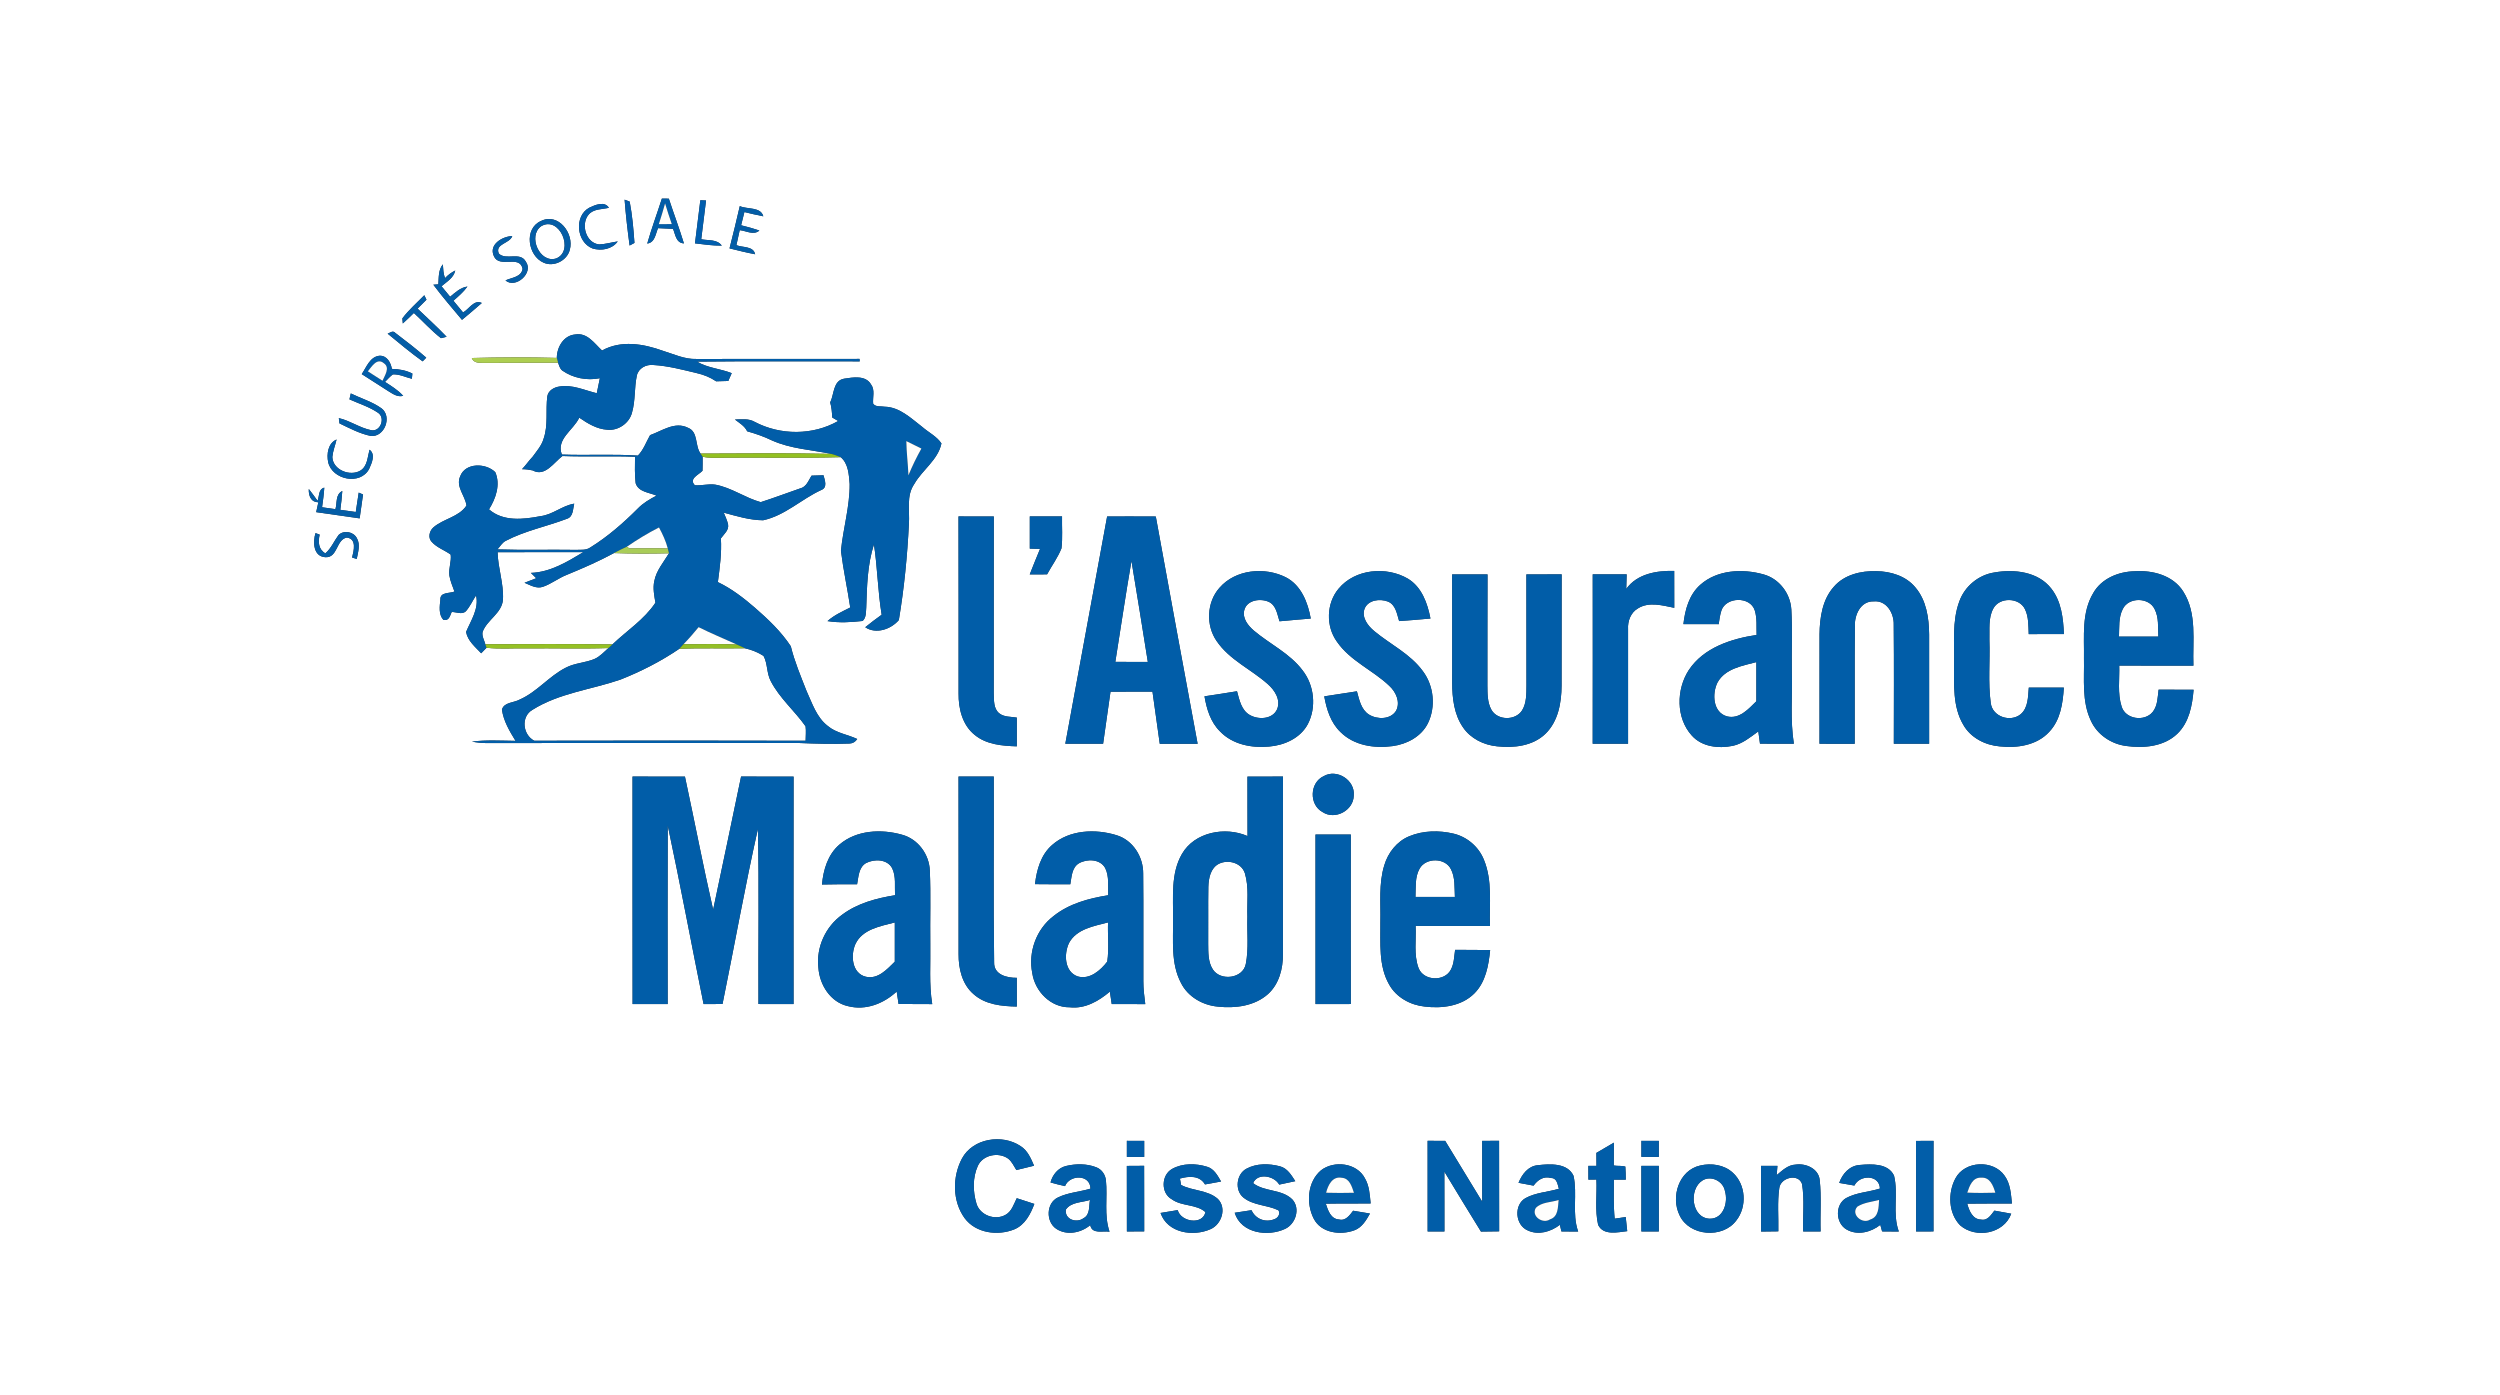 <?xml version="1.0" encoding="UTF-8" ?>
<!DOCTYPE svg PUBLIC "-//W3C//DTD SVG 1.1//EN" "http://www.w3.org/Graphics/SVG/1.1/DTD/svg11.dtd">
<svg width="930pt" height="519pt" viewBox="0 0 930 519" version="1.1" xmlns="http://www.w3.org/2000/svg">
<rect x="0" y="0" width="930" height="519" fill="#333333" stroke="none"/>
<g id="#ffffffff">
<path fill="#ffffff" opacity="1.00" d=" M 0.00 0.00 L 930.00 0.00 L 930.00 519.00 L 0.00 519.00 L 0.00 0.00 M 246.22 73.87 C 244.44 79.46 242.37 84.96 240.77 90.61 C 243.67 90.21 243.84 87.04 244.79 84.88 C 246.64 84.96 248.51 85.05 250.37 85.14 C 251.26 87.27 251.46 90.38 254.42 90.55 C 252.71 84.94 250.63 79.47 248.81 73.90 C 248.16 73.89 246.87 73.88 246.22 73.87 M 232.35 74.28 C 232.78 79.98 233.44 85.67 234.21 91.34 C 234.67 91.10 235.57 90.60 236.02 90.36 C 235.67 85.22 235.20 80.05 234.25 75.00 L 232.35 74.28 M 260.52 74.48 C 259.89 79.83 259.21 85.18 258.53 90.53 C 261.84 90.94 265.16 91.41 268.51 91.38 C 266.73 88.90 263.45 89.55 260.86 89.00 C 261.48 84.20 262.07 79.39 262.65 74.58 L 260.52 74.48 M 219.26 77.24 C 213.45 80.33 214.43 90.15 220.43 92.43 C 223.70 93.43 227.74 92.72 229.81 89.80 C 227.50 90.15 225.24 90.83 222.90 90.92 C 217.97 90.47 215.99 83.46 218.91 79.90 C 220.74 77.64 223.94 77.90 226.51 77.31 C 224.93 74.70 221.40 76.22 219.26 77.24 M 275.20 76.67 C 274.01 81.93 272.70 87.17 271.38 92.40 C 274.55 93.18 277.70 93.99 280.91 94.58 C 280.25 91.48 276.28 92.15 273.94 91.20 C 274.35 89.34 274.77 87.48 275.17 85.62 C 277.60 85.86 280.37 87.64 282.49 85.75 C 280.26 84.99 277.98 84.36 275.69 83.80 C 276.10 82.16 276.51 80.52 276.92 78.88 C 279.25 79.46 281.59 80.01 283.95 80.47 C 283.02 76.87 277.99 77.94 275.20 76.67 M 201.21 82.23 C 194.80 85.06 196.34 95.16 202.21 97.71 C 206.01 99.45 210.97 96.94 211.97 92.91 C 213.69 86.92 207.68 78.95 201.21 82.23 M 183.72 95.27 C 185.73 99.98 193.36 94.60 194.40 100.02 C 193.93 103.11 190.27 103.25 188.03 104.31 C 191.69 107.54 198.63 101.58 195.62 97.35 C 193.52 93.45 188.25 97.02 185.55 94.31 C 184.05 90.63 189.64 90.66 190.57 87.81 C 186.88 87.93 181.72 90.98 183.72 95.27 M 163.07 105.77 L 161.20 105.91 C 164.56 110.42 168.26 114.67 171.86 118.99 C 174.32 116.90 176.84 114.87 179.24 112.71 C 176.36 111.28 174.48 115.03 172.26 116.23 C 171.07 114.77 169.87 113.31 168.67 111.87 C 170.54 110.24 172.43 108.61 173.89 106.59 C 171.27 106.95 169.39 108.79 167.45 110.39 C 166.38 109.08 165.32 107.78 164.24 106.48 C 166.21 104.80 168.76 103.38 169.36 100.63 C 167.91 101.35 166.64 102.29 165.54 103.47 C 164.91 101.83 164.88 100.05 164.74 98.33 C 163.02 100.44 163.24 103.22 163.07 105.77 M 149.68 118.44 C 149.72 118.91 149.80 119.86 149.84 120.34 C 151.25 119.07 152.61 117.76 153.96 116.43 C 157.34 119.52 160.42 122.98 164.04 125.80 C 164.56 125.67 165.62 125.41 166.14 125.28 C 162.68 121.65 158.94 118.29 155.33 114.81 C 156.43 113.70 157.53 112.59 158.65 111.49 C 158.44 111.08 158.04 110.24 157.84 109.83 C 155.08 112.66 152.05 115.27 149.68 118.44 M 144.20 124.12 C 148.46 127.65 152.74 131.19 157.22 134.43 C 157.56 134.08 158.23 133.39 158.57 133.05 C 154.86 129.82 150.96 126.80 147.04 123.83 C 146.18 122.82 145.12 123.79 144.20 124.12 M 207.13 133.14 C 196.60 132.84 186.04 132.87 175.51 133.18 C 176.42 135.50 179.03 134.86 180.99 134.99 C 189.87 134.90 198.75 134.98 207.63 134.94 C 207.98 135.96 208.26 137.10 209.13 137.82 C 213.20 140.67 218.28 141.66 223.15 140.70 C 222.78 142.56 222.41 144.43 222.00 146.28 C 217.40 145.17 212.84 142.94 208.01 143.80 C 206.06 144.09 203.97 145.30 203.61 147.39 C 202.90 152.65 204.01 158.14 202.20 163.25 C 201.47 165.79 199.67 167.77 198.16 169.88 C 196.75 171.36 195.60 173.06 194.19 174.54 C 195.53 174.53 196.85 174.72 198.16 174.99 C 202.69 177.54 206.03 172.04 209.23 169.64 C 218.23 170.00 227.23 169.54 236.23 169.93 C 236.18 173.20 236.09 176.50 236.46 179.75 C 237.51 183.06 241.52 183.18 244.23 184.38 C 241.70 185.69 239.22 187.15 237.23 189.21 C 231.86 194.58 226.09 199.63 219.62 203.64 C 217.98 204.81 215.89 204.46 214.00 204.55 C 204.34 204.40 194.68 204.70 185.04 204.37 C 186.03 203.30 186.77 201.90 188.11 201.20 C 195.31 197.43 203.37 195.85 210.92 192.98 C 213.30 192.22 213.10 189.31 213.61 187.36 C 209.10 188.10 205.62 191.48 201.05 192.01 C 194.70 193.25 187.18 194.10 181.91 189.48 C 184.43 185.44 186.26 180.28 184.24 175.65 C 180.78 172.21 173.14 172.00 171.19 177.18 C 169.44 181.07 173.07 184.38 173.53 188.07 C 170.66 192.39 164.93 192.94 161.20 196.22 C 159.74 197.51 159.12 199.98 160.56 201.53 C 162.47 203.70 165.34 204.63 167.65 206.30 C 168.00 208.89 166.81 211.46 167.16 214.07 C 167.49 216.15 168.36 218.08 169.06 220.06 C 167.17 220.82 163.64 220.19 163.82 223.07 C 163.55 225.54 163.10 228.53 164.91 230.56 C 167.03 231.12 167.37 229.11 168.03 227.66 C 169.77 227.63 171.93 228.80 173.36 227.32 C 174.88 225.56 175.83 223.41 177.09 221.48 C 178.24 226.46 175.19 230.74 173.38 235.09 C 173.98 238.40 176.80 240.68 179.00 243.02 C 179.49 242.51 180.49 241.48 180.99 240.97 C 185.97 241.55 191.00 241.08 196.00 241.21 C 206.11 241.10 216.23 241.43 226.33 241.08 C 224.69 242.53 223.18 244.24 221.14 245.14 C 217.69 246.59 213.78 246.62 210.45 248.39 C 204.20 251.56 199.75 257.44 193.29 260.25 C 191.12 261.47 187.55 261.16 186.72 263.97 C 187.30 268.22 189.57 272.00 191.78 275.60 C 186.37 275.54 180.94 275.19 175.56 275.87 C 177.35 276.23 179.18 276.44 181.02 276.42 C 219.68 276.44 258.37 276.32 297.05 276.39 C 303.39 276.65 309.74 276.86 316.08 276.60 C 317.27 276.53 318.20 275.97 318.89 274.91 C 315.28 273.19 311.07 272.72 307.94 270.06 C 303.74 266.86 302.14 261.59 300.01 256.99 C 297.88 251.54 295.57 246.11 294.18 240.41 C 290.57 234.93 285.78 230.39 280.87 226.11 C 276.62 222.44 272.14 218.97 267.05 216.54 C 267.75 211.15 268.52 205.73 268.17 200.28 C 269.31 198.69 271.28 197.20 270.83 194.99 C 270.47 193.50 269.81 192.11 269.23 190.70 C 274.02 192.01 278.88 193.50 283.88 193.54 C 291.98 191.81 298.09 185.69 305.47 182.30 C 307.95 181.38 306.82 178.65 306.34 176.80 C 304.86 176.85 303.37 176.90 301.89 176.94 C 300.76 178.76 299.98 181.17 297.63 181.70 C 292.75 183.39 287.90 185.23 282.98 186.80 C 277.17 185.19 272.11 181.39 266.11 180.29 C 263.56 179.90 261.03 180.72 258.48 180.51 C 256.12 178.08 259.91 176.64 261.33 175.13 C 261.43 173.38 261.34 171.63 261.37 169.88 C 263.54 170.47 265.84 170.22 268.07 170.27 C 282.96 170.10 297.86 170.48 312.75 170.07 C 315.61 172.48 315.78 176.59 316.07 180.04 C 316.14 188.45 313.64 196.59 312.83 204.92 C 313.70 211.98 315.24 218.95 316.29 225.99 C 313.35 227.47 310.30 228.84 307.82 231.05 C 312.14 231.75 316.57 231.50 320.90 231.00 C 322.30 229.72 322.09 227.68 322.25 225.97 C 322.51 218.10 322.66 210.07 325.11 202.51 C 326.43 211.19 326.53 220.01 327.98 228.68 C 325.90 230.18 323.85 231.71 321.87 233.33 C 325.87 236.06 331.48 234.07 334.37 230.66 C 336.34 218.87 337.52 206.92 338.11 194.97 C 338.48 189.99 337.05 184.45 340.11 180.05 C 343.10 174.78 348.93 171.11 350.22 164.95 C 348.44 162.30 345.43 160.87 343.08 158.81 C 338.89 155.60 334.67 151.41 329.06 151.29 C 327.64 151.02 325.80 151.52 324.81 150.17 C 324.59 147.79 325.59 145.07 324.01 142.99 C 321.99 139.51 317.31 140.37 314.00 140.87 C 309.86 141.60 310.33 146.71 308.83 149.71 C 309.35 151.53 309.51 153.42 309.59 155.31 C 310.15 155.63 311.26 156.28 311.81 156.61 C 302.40 162.00 290.29 161.98 280.74 156.93 C 278.50 155.62 275.84 156.00 273.38 156.06 C 275.06 157.36 277.00 158.46 277.96 160.45 C 281.10 161.33 284.19 162.39 287.12 163.82 C 294.08 166.95 301.80 167.33 309.18 168.84 C 293.00 168.48 276.80 168.69 260.61 168.73 C 258.43 165.80 259.85 160.66 255.92 159.13 C 251.07 156.68 246.30 160.28 241.83 161.87 C 240.37 164.44 239.41 167.32 237.30 169.48 C 227.88 168.86 218.44 169.44 209.01 169.09 C 206.79 163.32 213.35 159.99 215.48 155.37 C 218.60 157.53 222.01 159.61 225.90 159.86 C 229.96 160.31 234.15 157.42 235.12 153.43 C 236.40 148.98 235.94 144.27 236.89 139.77 C 237.46 137.00 240.33 135.49 243.01 135.78 C 248.52 136.10 253.90 137.53 259.26 138.82 C 261.80 139.39 264.24 140.39 266.41 141.85 C 267.91 141.80 269.41 141.76 270.92 141.72 C 271.34 140.75 271.77 139.79 272.20 138.82 C 267.98 137.13 263.26 136.91 259.30 134.53 C 279.47 134.29 299.64 134.49 319.81 134.43 C 319.79 134.20 319.76 133.74 319.74 133.51 C 299.51 133.56 279.28 133.50 259.05 133.54 C 254.67 133.68 250.65 131.73 246.56 130.48 C 239.34 127.87 231.00 126.46 223.96 130.39 C 221.13 127.77 218.46 123.64 214.01 124.42 C 209.67 124.75 207.15 129.15 207.13 133.14 M 134.57 139.17 C 137.85 141.31 141.15 143.39 144.45 145.50 C 146.12 146.51 147.86 147.83 149.99 147.25 C 148.07 145.10 145.59 143.62 143.21 142.07 C 144.14 141.11 145.05 140.11 146.11 139.29 C 148.57 139.13 150.87 140.34 153.22 140.91 C 153.27 140.42 153.36 139.45 153.41 138.96 C 151.05 137.76 148.41 137.29 145.78 137.23 C 145.37 134.88 143.99 132.28 141.24 132.33 C 137.64 132.63 136.32 136.59 134.57 139.17 M 129.99 148.56 C 133.53 150.15 137.32 151.32 140.56 153.51 C 143.52 155.36 141.54 160.78 138.02 160.02 C 133.81 159.16 130.24 156.48 126.04 155.54 C 126.10 156.03 126.22 157.01 126.28 157.50 C 130.05 159.31 133.84 161.34 137.96 162.18 C 143.04 162.67 145.96 155.02 141.96 151.93 C 138.50 149.43 134.30 148.22 130.49 146.36 C 130.37 146.91 130.12 148.01 129.99 148.56 M 122.09 171.98 C 123.60 178.49 134.06 180.66 137.32 174.43 C 138.27 172.30 139.82 169.04 137.46 167.29 C 136.71 169.95 136.73 173.39 134.10 175.04 C 130.24 177.36 123.80 174.83 123.63 170.00 C 123.84 167.76 124.70 165.66 125.21 163.49 C 122.00 164.85 121.44 168.96 122.09 171.98 M 114.87 181.90 C 114.74 184.31 115.62 186.84 118.43 186.83 C 118.23 187.75 117.82 189.59 117.62 190.52 C 123.01 191.32 128.41 192.03 133.79 192.84 C 134.22 189.88 134.63 186.91 135.05 183.95 C 134.65 183.78 133.84 183.43 133.44 183.25 C 133.04 185.65 132.68 188.05 132.34 190.46 C 130.42 190.19 128.50 189.92 126.59 189.65 C 126.91 187.33 127.19 184.99 127.34 182.66 C 124.74 183.87 125.44 187.14 124.78 189.41 C 123.12 189.17 121.46 188.93 119.81 188.70 C 120.15 186.27 120.49 183.84 120.64 181.40 C 118.36 182.01 118.82 184.64 118.14 186.30 C 117.07 184.81 116.00 183.33 114.87 181.90 M 356.56 192.11 C 356.63 214.06 356.57 236.02 356.59 257.98 C 356.51 263.58 358.01 269.73 362.58 273.38 C 366.94 276.99 372.82 277.47 378.25 277.64 C 378.24 274.07 378.24 270.50 378.25 266.94 C 376.04 266.57 373.53 266.81 371.69 265.33 C 369.54 263.57 369.79 260.50 369.67 258.01 C 369.70 236.05 369.65 214.09 369.70 192.13 C 365.31 192.11 360.94 192.12 356.56 192.11 M 383.08 192.11 C 383.09 196.10 383.09 200.09 383.08 204.09 C 384.35 204.12 385.61 204.16 386.89 204.20 C 385.57 207.34 384.32 210.51 383.06 213.68 C 385.21 213.67 387.36 213.67 389.51 213.66 C 391.27 210.42 393.50 207.41 394.87 203.98 C 395.34 200.04 395.00 196.06 395.08 192.11 C 391.08 192.12 387.08 192.12 383.08 192.11 M 411.85 192.12 C 406.68 220.31 401.47 248.49 396.29 276.68 C 400.98 276.67 405.67 276.68 410.36 276.68 C 411.23 270.22 412.23 263.78 413.11 257.32 C 418.31 257.30 423.51 257.31 428.72 257.30 C 429.65 263.76 430.52 270.22 431.43 276.69 C 436.12 276.67 440.82 276.67 445.52 276.69 C 440.30 248.51 435.08 220.34 429.96 192.14 C 423.92 192.09 417.89 192.12 411.85 192.12 M 125.95 199.02 C 124.27 201.27 123.21 203.98 121.03 205.85 C 118.40 204.31 118.31 201.55 118.92 198.88 L 117.36 198.31 C 116.36 201.62 116.49 206.99 121.01 207.28 C 125.70 207.59 125.00 200.68 129.03 199.97 C 132.80 200.47 131.59 204.86 130.98 207.40 C 131.41 207.53 132.28 207.80 132.71 207.93 C 133.17 205.42 134.15 202.63 132.77 200.23 C 131.55 197.78 127.92 197.10 125.95 199.02 M 604.97 219.07 C 605.03 217.26 605.07 215.46 605.12 213.66 C 600.91 213.68 596.70 213.67 592.49 213.64 C 592.50 234.65 592.52 255.67 592.48 276.68 C 596.86 276.68 601.25 276.68 605.64 276.68 C 605.64 262.46 605.64 248.23 605.64 234.01 C 605.46 231.02 606.65 227.82 609.36 226.29 C 613.45 223.76 618.45 225.23 622.83 226.11 C 622.80 221.53 622.82 216.96 622.81 212.39 C 616.32 212.22 609.02 213.43 604.97 219.07 M 453.66 218.65 C 448.87 224.02 448.51 232.62 452.60 238.49 C 457.35 245.48 465.38 248.96 471.56 254.44 C 474.18 256.70 476.55 260.34 475.06 263.89 C 473.36 267.57 468.25 267.80 465.06 266.06 C 461.79 264.31 461.07 260.39 460.17 257.14 C 456.14 257.78 452.11 258.45 448.07 259.03 C 448.87 263.76 450.34 268.65 453.86 272.10 C 458.50 276.96 465.65 278.34 472.11 277.72 C 477.79 277.25 483.73 274.60 486.51 269.37 C 489.77 263.11 488.93 255.00 484.61 249.44 C 479.84 243.04 472.39 239.63 466.42 234.57 C 464.27 232.72 462.10 230.02 462.87 226.98 C 463.86 223.14 468.93 222.48 472.05 223.92 C 474.77 225.25 475.14 228.54 475.97 231.12 C 479.85 230.74 483.73 230.43 487.61 230.10 C 486.53 224.12 484.04 217.67 478.31 214.74 C 470.45 210.81 459.62 211.79 453.66 218.65 M 497.95 219.00 C 493.39 224.44 493.16 232.93 497.31 238.67 C 502.22 245.86 510.65 249.25 516.81 255.13 C 519.28 257.39 521.03 261.16 519.35 264.39 C 517.29 267.74 512.31 267.71 509.26 265.82 C 506.31 263.95 505.64 260.28 504.77 257.17 C 500.72 257.77 496.67 258.43 492.62 259.04 C 493.48 263.87 495.02 268.85 498.66 272.32 C 503.66 277.34 511.29 278.49 518.05 277.55 C 523.37 276.83 528.74 274.01 531.19 269.04 C 534.17 262.93 533.42 255.16 529.34 249.72 C 524.67 243.25 517.25 239.78 511.25 234.79 C 508.84 232.80 506.42 229.69 507.63 226.40 C 509.00 223.15 513.31 222.65 516.27 223.77 C 519.20 224.92 519.66 228.39 520.47 231.04 C 524.36 230.77 528.24 230.45 532.13 230.09 C 531.04 224.46 528.92 218.39 523.74 215.27 C 515.72 210.58 504.04 211.62 497.95 219.00 M 632.50 217.55 C 628.34 221.24 626.82 226.84 626.23 232.17 C 630.60 232.18 634.97 232.17 639.35 232.19 C 639.61 230.51 639.82 228.81 640.34 227.19 C 642.01 221.98 651.08 221.73 652.77 227.07 C 653.69 230.01 653.34 233.15 653.46 236.19 C 644.02 237.62 633.78 240.90 628.24 249.25 C 623.54 256.47 623.41 267.05 629.34 273.61 C 633.11 277.85 639.31 278.53 644.59 277.45 C 648.23 276.68 651.15 274.21 654.09 272.08 C 654.29 273.60 654.50 275.12 654.71 276.64 C 658.91 276.70 663.11 276.68 667.32 276.68 C 665.92 267.88 666.81 258.93 666.56 250.06 C 666.44 242.28 666.81 234.50 666.38 226.74 C 666.03 220.74 661.83 215.24 655.98 213.66 C 648.20 211.48 638.78 211.95 632.50 217.55 M 682.23 218.23 C 677.92 223.01 676.94 229.75 676.86 235.96 C 676.84 249.54 676.87 263.11 676.85 276.68 C 681.21 276.68 685.58 276.67 689.95 276.69 C 690.02 262.14 689.86 247.58 690.02 233.03 C 689.80 228.83 692.11 223.55 697.01 223.72 C 701.81 223.24 704.61 228.17 704.46 232.41 C 704.60 247.16 704.51 261.92 704.50 276.68 C 708.88 276.68 713.26 276.68 717.64 276.68 C 717.63 263.11 717.66 249.55 717.64 235.98 C 717.58 229.86 716.61 223.28 712.49 218.48 C 708.99 214.24 703.32 212.54 698.00 212.47 C 692.31 212.31 686.10 213.77 682.23 218.23 M 728.84 223.79 C 726.10 231.21 727.11 239.27 726.91 247.01 C 726.95 254.60 726.32 262.81 730.34 269.61 C 733.07 274.46 738.49 277.21 743.91 277.66 C 750.38 278.38 757.74 277.27 762.33 272.23 C 766.49 267.85 767.39 261.58 767.75 255.80 C 763.40 255.80 759.05 255.81 754.71 255.79 C 754.40 259.20 754.53 263.32 751.64 265.73 C 747.82 268.78 741.23 266.64 740.57 261.59 C 739.50 253.80 740.35 245.88 740.06 238.03 C 740.18 234.16 739.59 229.97 741.49 226.42 C 743.75 222.04 751.18 222.18 753.29 226.63 C 754.70 229.49 754.52 232.78 754.68 235.89 C 759.04 235.88 763.41 235.90 767.78 235.87 C 767.53 230.02 766.84 223.74 763.10 218.98 C 758.23 212.65 749.31 211.65 741.95 212.95 C 736.01 213.84 730.83 218.13 728.84 223.79 M 778.70 220.60 C 774.29 227.91 775.36 236.79 775.23 244.94 C 775.39 252.69 774.37 260.92 777.83 268.15 C 780.17 273.29 785.35 276.77 790.90 277.50 C 797.45 278.42 804.96 277.76 809.96 272.96 C 814.37 268.72 815.53 262.42 816.02 256.59 C 811.67 256.55 807.33 256.58 803.00 256.55 C 802.62 259.35 802.67 262.50 800.82 264.83 C 797.78 268.59 790.64 267.60 789.23 262.79 C 787.67 257.89 788.52 252.65 788.36 247.61 C 797.55 247.65 806.75 247.59 815.95 247.64 C 815.61 238.41 817.40 228.22 812.14 220.00 C 808.34 214.00 800.73 212.06 794.04 212.51 C 788.06 212.64 781.75 215.22 778.70 220.60 M 540.19 213.67 C 540.24 227.12 540.20 240.58 540.21 254.03 C 540.23 259.74 540.92 265.80 544.26 270.61 C 547.09 274.77 551.97 277.14 556.89 277.63 C 563.14 278.33 570.21 277.53 574.93 272.95 C 579.65 268.34 580.88 261.39 580.91 255.05 C 580.96 241.25 580.90 227.45 580.94 213.66 C 576.56 213.68 572.18 213.67 567.81 213.67 C 567.84 227.45 567.80 241.24 567.84 255.03 C 567.80 258.14 567.90 261.50 566.22 264.26 C 563.76 268.14 557.08 268.07 554.81 264.04 C 553.28 261.28 553.35 258.02 553.31 254.96 C 553.36 241.20 553.27 227.43 553.36 213.67 C 548.97 213.67 544.58 213.67 540.19 213.67 M 492.41 288.73 C 487.18 291.13 486.91 299.36 492.00 302.09 C 496.62 305.19 503.51 301.49 503.60 295.95 C 504.16 290.27 497.36 285.85 492.41 288.73 M 235.30 288.88 C 235.32 317.09 235.27 345.30 235.32 373.52 C 239.67 373.50 244.02 373.50 248.38 373.51 C 248.36 351.36 248.31 329.21 248.40 307.07 C 253.10 329.16 257.24 351.38 261.73 373.52 C 264.08 373.51 266.43 373.50 268.78 373.49 C 273.22 351.79 277.09 329.95 281.94 308.35 C 282.42 330.05 282.03 351.79 282.14 373.50 C 286.49 373.50 290.85 373.50 295.21 373.52 C 295.20 345.31 295.17 317.10 295.22 288.89 C 288.71 288.88 282.19 288.89 275.68 288.88 C 272.20 305.39 268.84 321.91 265.29 338.40 C 261.53 321.96 258.36 305.38 254.80 288.89 C 248.30 288.89 241.80 288.90 235.30 288.88 M 356.57 288.87 C 356.62 310.90 356.57 332.92 356.59 354.95 C 356.55 360.31 357.91 366.16 362.14 369.80 C 366.50 373.74 372.65 374.33 378.26 374.44 C 378.24 370.88 378.24 367.31 378.25 363.75 C 374.57 363.79 369.68 362.61 369.82 358.01 C 369.48 334.98 369.78 311.92 369.68 288.88 C 365.31 288.89 360.94 288.89 356.57 288.87 M 464.05 288.89 C 464.08 296.26 464.03 303.64 464.08 311.02 C 455.84 307.39 444.42 309.47 439.70 317.65 C 435.42 325.02 436.51 333.86 436.36 342.02 C 436.50 349.91 435.49 358.37 439.31 365.62 C 441.86 370.80 447.39 373.95 453.03 374.46 C 459.50 375.18 466.74 374.26 471.75 369.75 C 475.83 366.03 477.29 360.31 477.25 354.96 C 477.26 332.93 477.21 310.91 477.27 288.88 C 472.86 288.89 468.45 288.89 464.05 288.89 M 312.24 314.21 C 307.95 317.89 306.27 323.59 305.78 329.04 C 310.13 328.93 314.48 328.93 318.84 328.95 C 319.37 326.21 319.41 322.71 322.11 321.09 C 325.20 319.45 330.06 319.54 331.89 322.99 C 333.38 326.10 332.77 329.69 332.95 333.02 C 326.04 334.14 319.00 335.99 313.31 340.25 C 307.12 344.65 303.56 352.40 304.44 359.97 C 304.85 366.32 308.92 372.83 315.43 374.28 C 322.02 376.01 328.73 373.35 333.56 368.86 C 333.79 370.39 334.03 371.94 334.27 373.48 C 338.44 373.51 342.61 373.49 346.79 373.53 C 345.58 366.08 346.22 358.52 346.07 351.01 C 345.95 341.99 346.30 332.96 345.90 323.95 C 345.71 317.85 341.51 312.11 335.55 310.51 C 327.83 308.32 318.55 308.76 312.24 314.21 M 391.39 314.33 C 387.19 317.98 385.63 323.57 385.02 328.90 C 389.39 328.97 393.77 328.94 398.15 328.95 C 398.66 326.23 398.68 322.81 401.31 321.18 C 404.36 319.40 409.27 319.51 411.14 322.93 C 412.67 326.05 412.12 329.67 412.25 333.03 C 405.04 334.18 397.67 336.15 391.88 340.81 C 385.51 345.65 382.42 354.17 384.00 361.99 C 385.00 368.77 390.83 374.81 397.93 374.71 C 403.62 375.36 408.69 372.42 412.87 368.89 C 413.09 370.43 413.32 371.97 413.56 373.51 C 417.72 373.50 421.88 373.49 426.04 373.53 C 425.68 370.70 425.32 367.86 425.33 365.00 C 425.27 351.67 425.41 338.34 425.27 325.01 C 425.34 318.77 421.47 312.55 415.37 310.70 C 407.49 308.26 397.83 308.65 391.39 314.33 M 524.20 311.10 C 519.63 312.99 516.33 317.21 514.95 321.90 C 512.83 328.73 513.67 335.97 513.50 343.01 C 513.60 350.79 512.73 359.17 516.74 366.21 C 519.39 371.03 524.67 373.90 530.04 374.45 C 536.43 375.22 543.69 374.32 548.44 369.57 C 552.69 365.33 553.76 359.14 554.34 353.42 C 549.99 353.35 545.65 353.40 541.30 353.34 C 540.92 355.79 540.94 358.41 539.75 360.65 C 537.47 365.24 529.59 364.97 527.72 360.15 C 525.84 355.15 526.89 349.66 526.61 344.45 C 535.83 344.43 545.04 344.43 554.26 344.46 C 554.00 336.29 555.24 327.70 552.06 319.94 C 550.16 315.07 545.83 311.34 540.76 310.12 C 535.32 308.83 529.40 308.93 524.20 311.10 M 489.37 373.52 C 493.75 373.49 498.13 373.50 502.51 373.50 C 502.47 352.48 502.48 331.46 502.51 310.44 C 498.12 310.46 493.74 310.46 489.36 310.44 C 489.35 331.47 489.35 352.49 489.37 373.52 M 357.85 430.97 C 354.24 437.75 354.25 446.81 358.83 453.14 C 362.99 458.77 371.17 459.83 377.35 457.31 C 381.29 455.65 383.36 451.66 384.78 447.86 C 382.59 447.15 380.41 446.45 378.23 445.73 C 377.13 447.96 376.35 450.70 374.00 451.95 C 370.12 454.11 364.56 452.08 363.25 447.76 C 361.90 443.23 361.78 438.06 363.76 433.70 C 365.64 429.59 371.44 428.47 375.01 430.99 C 376.43 432.08 377.14 433.79 378.09 435.26 C 380.28 434.73 382.48 434.19 384.67 433.64 C 383.50 430.92 382.26 427.98 379.65 426.34 C 372.80 421.76 361.91 423.42 357.85 430.97 M 419.19 424.39 C 419.19 426.38 419.18 428.38 419.19 430.38 C 421.34 430.36 423.49 430.36 425.65 430.37 C 425.64 428.37 425.64 426.38 425.65 424.40 C 423.49 424.39 421.34 424.39 419.19 424.39 M 531.07 424.38 C 531.06 435.62 531.04 446.87 531.08 458.11 C 533.16 458.11 535.24 458.10 537.33 458.11 C 537.30 450.69 537.35 443.27 537.30 435.85 C 541.76 443.33 546.38 450.72 550.92 458.15 C 553.17 458.11 555.42 458.08 557.69 458.06 C 557.66 446.83 557.70 435.60 557.66 424.38 C 555.56 424.38 553.46 424.39 551.36 424.40 C 551.37 431.94 551.35 439.48 551.38 447.02 C 546.76 439.50 542.21 431.94 537.61 424.41 C 535.43 424.39 533.25 424.39 531.07 424.38 M 712.75 424.42 C 712.84 435.65 712.79 446.88 712.78 458.11 C 714.93 458.10 717.09 458.09 719.26 458.09 C 719.25 446.86 719.23 435.63 719.28 424.40 C 717.10 424.40 714.92 424.41 712.75 424.42 M 610.60 424.39 C 610.59 426.37 610.59 428.37 610.59 430.36 C 612.74 430.36 614.91 430.36 617.08 430.38 C 617.08 428.38 617.07 426.39 617.08 424.41 C 614.92 424.40 612.75 424.39 610.60 424.39 M 593.85 428.88 C 593.85 430.49 593.86 432.10 593.88 433.71 C 593.12 433.71 591.62 433.70 590.86 433.70 C 590.86 435.40 590.87 437.11 590.88 438.83 C 591.62 438.82 593.11 438.80 593.86 438.79 C 594.12 444.39 593.24 450.13 594.50 455.64 C 596.45 459.72 601.76 458.40 605.33 457.99 C 605.15 456.23 604.93 454.48 604.77 452.73 C 603.40 452.95 602.01 453.14 600.66 453.35 C 600.18 448.52 600.37 443.67 600.36 438.83 C 601.83 438.83 603.30 438.83 604.79 438.84 C 604.75 437.21 604.77 435.58 604.63 433.96 C 603.29 433.56 601.73 433.83 600.33 433.56 C 600.35 430.73 600.35 427.89 600.37 425.06 C 598.19 426.34 596.03 427.62 593.85 428.88 M 396.54 433.75 C 393.58 434.47 391.54 437.04 390.79 439.87 C 392.56 440.42 394.37 440.80 396.18 441.24 C 397.89 436.91 405.57 436.77 405.66 442.18 C 401.66 443.37 397.36 443.61 393.58 445.44 C 389.15 447.52 388.98 454.46 392.92 457.11 C 396.82 459.71 402.13 458.66 405.57 455.75 C 406.25 459.25 410.24 457.78 412.75 458.20 C 410.64 452.02 412.07 445.47 411.41 439.12 C 411.21 437.00 409.86 435.01 407.84 434.24 C 404.28 432.83 400.22 432.87 396.54 433.75 M 436.02 434.84 C 431.94 437.11 431.75 443.88 435.94 446.15 C 439.63 448.84 445.07 447.88 448.42 450.91 C 447.40 455.79 439.33 454.61 438.10 450.16 C 435.96 450.50 433.83 450.84 431.72 451.22 C 434.28 458.71 443.85 460.13 450.32 457.25 C 454.46 455.45 456.42 449.40 453.05 446.01 C 449.26 442.63 443.71 443.09 439.38 440.82 C 439.27 440.22 439.04 439.02 438.93 438.43 C 442.25 437.48 446.27 437.21 448.26 440.61 C 450.25 440.26 452.24 439.89 454.24 439.52 C 452.95 437.33 451.67 434.80 449.04 434.03 C 444.85 432.74 439.93 432.65 436.02 434.84 M 463.69 434.75 C 459.93 436.75 459.21 442.71 462.51 445.46 C 466.25 448.51 471.43 448.20 475.61 450.25 C 476.37 451.65 475.37 453.14 473.98 453.57 C 470.63 454.90 467.02 453.43 465.56 450.19 C 463.47 450.49 461.38 450.81 459.30 451.15 C 461.71 458.86 471.68 460.17 478.11 457.12 C 482.01 455.26 483.81 449.58 480.77 446.21 C 476.82 442.27 470.41 443.44 466.16 440.13 C 467.78 436.19 473.98 437.35 475.87 440.67 C 477.86 440.26 479.86 439.84 481.85 439.39 C 480.40 437.17 478.91 434.58 476.15 433.87 C 472.10 432.80 467.46 432.71 463.69 434.75 M 491.41 435.36 C 486.33 439.66 485.80 447.69 488.72 453.36 C 491.47 458.72 498.64 459.58 503.80 457.68 C 506.65 456.65 508.22 453.93 509.63 451.44 C 507.54 451.07 505.45 450.72 503.37 450.39 C 502.09 452.05 500.58 454.29 498.12 453.65 C 495.02 453.46 494.00 450.22 493.19 447.77 C 498.75 447.66 504.31 447.78 509.88 447.68 C 509.56 444.49 509.40 441.14 507.74 438.31 C 504.75 432.59 496.29 431.57 491.41 435.36 M 564.88 440.00 C 566.75 440.36 568.61 440.71 570.49 441.06 C 571.98 438.96 574.27 437.40 576.96 438.22 C 579.21 438.20 579.39 440.59 579.91 442.22 C 575.80 443.45 571.32 443.61 567.50 445.69 C 563.06 448.22 563.63 455.71 568.29 457.71 C 572.30 459.61 576.91 458.22 580.27 455.63 C 580.41 456.24 580.70 457.48 580.85 458.10 C 582.92 458.10 584.99 458.11 587.08 458.14 C 584.70 451.43 586.87 444.20 585.35 437.40 C 583.09 432.54 576.58 432.94 572.10 433.45 C 568.44 433.77 566.18 436.87 564.88 440.00 M 632.44 433.58 C 624.52 435.36 621.43 445.28 624.81 452.11 C 628.45 459.93 640.87 460.85 645.92 454.00 C 649.95 448.87 649.49 440.69 644.62 436.26 C 641.39 433.27 636.60 432.59 632.44 433.58 M 660.93 437.15 C 661.00 436.29 661.14 434.57 661.21 433.71 C 659.16 433.70 657.13 433.70 655.10 433.70 C 655.12 441.84 655.08 449.99 655.12 458.14 C 657.25 458.11 659.39 458.08 661.54 458.06 C 661.66 452.69 661.13 447.27 661.90 441.94 C 662.38 438.06 669.00 436.35 670.36 440.46 C 671.31 446.27 670.59 452.23 670.78 458.11 C 672.94 458.10 675.10 458.10 677.27 458.10 C 677.07 451.72 677.64 445.29 676.93 438.93 C 676.49 434.72 671.74 432.65 667.96 433.23 C 665.10 433.34 662.99 435.43 660.93 437.15 M 684.18 440.04 C 686.05 440.38 687.93 440.70 689.83 441.03 C 691.80 436.93 699.13 436.89 699.33 442.14 C 695.17 443.46 690.61 443.58 686.74 445.69 C 682.57 448.12 682.78 454.96 686.89 457.35 C 690.91 459.72 695.99 458.42 699.47 455.65 C 699.64 456.26 699.98 457.48 700.14 458.09 C 702.21 458.10 704.28 458.11 706.36 458.14 C 703.90 451.42 706.27 444.14 704.58 437.33 C 702.39 432.69 696.22 432.98 691.90 433.36 C 688.07 433.58 685.38 436.62 684.18 440.04 M 727.42 438.36 C 724.54 443.73 724.76 451.30 729.16 455.81 C 734.92 460.85 745.43 459.04 748.18 451.50 C 746.09 451.10 744.00 450.72 741.91 450.35 C 740.65 451.95 739.34 454.21 736.93 453.68 C 733.75 453.59 732.53 450.34 731.80 447.77 C 737.34 447.68 742.89 447.75 748.44 447.71 C 748.08 444.16 747.88 440.35 745.71 437.37 C 741.52 431.33 730.88 431.77 727.42 438.36 M 419.18 433.72 C 419.22 441.85 419.19 449.98 419.20 458.11 C 421.35 458.09 423.50 458.08 425.65 458.07 C 425.62 449.94 425.67 441.81 425.62 433.68 C 423.47 433.70 421.32 433.71 419.18 433.72 M 610.58 433.71 C 610.61 441.84 610.60 449.97 610.59 458.10 C 612.75 458.09 614.91 458.09 617.08 458.10 C 617.06 449.97 617.06 441.84 617.08 433.71 C 614.91 433.71 612.74 433.71 610.58 433.71 Z" />
<path fill="#ffffff" opacity="1.00" d=" M 201.32 84.15 C 208.08 80.11 213.80 93.29 206.93 96.13 C 200.73 98.13 196.23 87.73 201.32 84.15 Z" />
<path fill="#ffffff" opacity="1.00" d=" M 187.10 223.10 C 187.44 217.12 185.24 211.38 185.11 205.43 C 195.74 205.36 206.36 205.41 216.99 205.40 C 210.96 209.03 204.75 212.85 197.49 213.12 C 197.99 213.61 198.98 214.61 199.48 215.10 C 198.02 215.65 196.57 216.21 195.12 216.79 C 197.28 217.68 199.57 219.13 201.99 218.28 C 205.13 217.19 207.77 215.03 210.87 213.83 C 216.82 211.38 222.73 208.82 228.39 205.74 C 235.21 206.00 242.04 205.99 248.86 205.82 C 246.85 209.16 244.13 212.26 243.39 216.20 C 242.81 218.86 243.38 221.57 243.82 224.21 C 239.66 230.48 233.21 234.58 227.84 239.71 C 212.07 239.53 196.31 239.62 180.54 239.66 C 180.16 238.14 179.17 236.64 179.53 235.05 C 181.20 230.54 186.67 228.17 187.10 223.10 Z" />
<path fill="#ffffff" opacity="1.00" d=" M 414.90 246.22 C 416.91 233.72 418.73 221.18 420.91 208.70 C 423.02 221.20 424.97 233.72 426.99 246.24 C 422.96 246.22 418.93 246.22 414.90 246.22 Z" />
<path fill="#ffffff" opacity="1.00" d=" M 789.66 226.58 C 791.81 222.07 799.35 222.10 801.52 226.59 C 803.14 229.73 802.72 233.40 802.90 236.82 C 798.01 236.83 793.13 236.84 788.26 236.81 C 788.42 233.39 788.05 229.74 789.66 226.58 Z" />
<path fill="#ffffff" opacity="1.00" d=" M 230.81 252.81 C 238.50 249.76 245.90 245.99 252.73 241.33 C 260.85 241.04 268.99 241.31 277.12 241.16 C 279.55 241.69 281.93 242.65 284.03 243.99 C 285.59 246.85 285.16 250.45 286.72 253.37 C 289.99 259.72 295.60 264.41 299.67 270.19 C 299.90 271.97 299.70 273.77 299.69 275.56 C 266.04 275.46 232.40 275.48 198.75 275.55 C 194.45 273.36 193.70 266.61 198.03 264.08 C 207.93 257.83 219.91 256.56 230.81 252.81 Z" />
<path fill="#ffffff" opacity="1.00" d=" M 638.89 253.92 C 641.72 248.71 648.16 247.69 653.36 246.30 C 653.35 251.16 653.35 256.02 653.36 260.88 C 650.43 263.74 647.01 267.66 642.41 266.48 C 637.18 265.00 636.85 258.06 638.89 253.92 Z" />
<path fill="#ffffff" opacity="1.00" d=" M 528.08 323.15 C 530.39 318.97 537.60 319.00 539.74 323.33 C 541.39 326.49 541.01 330.21 541.22 333.66 C 536.33 333.68 531.44 333.68 526.55 333.67 C 526.73 330.16 526.28 326.34 528.08 323.15 Z" />
<path fill="#ffffff" opacity="1.00" d=" M 453.40 321.34 C 456.86 319.62 461.83 320.93 463.09 324.84 C 464.67 330.08 463.83 335.65 464.03 341.04 C 463.83 346.88 464.57 352.82 463.44 358.59 C 462.40 364.04 454.05 365.06 451.19 360.65 C 449.35 357.82 449.50 354.28 449.45 351.05 C 449.52 344.00 449.38 336.95 449.51 329.91 C 449.60 326.74 450.30 322.93 453.40 321.34 Z" />
<path fill="#ffffff" opacity="1.00" d=" M 318.19 351.24 C 320.78 345.64 327.52 344.56 332.86 343.15 C 332.89 348.01 332.88 352.88 332.86 357.75 C 329.95 360.58 326.60 364.42 322.05 363.34 C 316.89 362.06 316.39 355.36 318.19 351.24 Z" />
<path fill="#ffffff" opacity="1.00" d=" M 397.70 350.74 C 400.54 345.53 406.98 344.52 412.19 343.14 C 412.01 347.99 412.61 352.91 411.90 357.72 C 409.36 361.00 405.39 364.52 400.90 363.23 C 395.92 361.50 395.73 354.80 397.70 350.74 Z" />
<path fill="#ffffff" opacity="1.00" d=" M 633.29 439.15 C 636.52 437.10 641.05 439.41 641.68 443.07 C 642.94 447.21 641.17 453.47 635.98 453.36 C 629.17 453.08 628.15 442.36 633.29 439.15 Z" />
<path fill="#ffffff" opacity="1.00" d=" M 396.51 449.94 C 398.52 447.09 402.47 447.36 405.47 446.39 C 405.03 448.70 405.57 451.88 403.07 453.17 C 400.50 455.13 395.92 453.62 396.51 449.94 Z" />
</g>
<g id="#025da8ff">
<path fill="#025da8" opacity="1.00" d=" M 246.22 73.87 C 246.87 73.88 248.16 73.89 248.81 73.90 C 250.63 79.47 252.71 84.94 254.42 90.55 C 251.46 90.38 251.26 87.27 250.37 85.14 C 248.51 85.05 246.64 84.96 244.79 84.88 C 243.84 87.04 243.67 90.21 240.77 90.61 C 242.37 84.96 244.44 79.46 246.22 73.87 M 247.41 75.67 C 246.70 78.26 245.90 80.83 245.08 83.39 C 246.68 83.37 248.29 83.36 249.90 83.35 C 249.02 80.81 248.18 78.25 247.41 75.67 Z" />
<path fill="#025da8" opacity="1.00" d=" M 129.99 148.56 C 130.12 148.01 130.37 146.91 130.49 146.36 C 134.30 148.22 138.50 149.43 141.96 151.93 C 145.96 155.02 143.04 162.67 137.96 162.18 C 133.84 161.34 130.05 159.31 126.28 157.50 C 126.22 157.01 126.10 156.03 126.04 155.54 C 130.24 156.48 133.81 159.16 138.02 160.02 C 141.54 160.78 143.52 155.36 140.56 153.51 C 137.32 151.32 133.53 150.15 129.99 148.56 Z" />
<path fill="#025da8" opacity="1.00" d=" M 122.09 171.98 C 121.44 168.96 122.00 164.85 125.21 163.49 C 124.70 165.66 123.84 167.76 123.63 170.00 C 123.80 174.83 130.24 177.36 134.10 175.04 C 136.73 173.39 136.71 169.95 137.46 167.29 C 139.82 169.04 138.27 172.30 137.32 174.43 C 134.06 180.66 123.60 178.49 122.09 171.98 Z" />
<path fill="#025da8" opacity="1.00" d=" M 463.69 434.75 C 467.46 432.71 472.10 432.80 476.15 433.87 C 478.91 434.58 480.40 437.17 481.85 439.39 C 479.86 439.84 477.86 440.26 475.87 440.67 C 473.98 437.35 467.78 436.19 466.16 440.13 C 470.41 443.44 476.82 442.27 480.77 446.21 C 483.81 449.58 482.01 455.26 478.11 457.12 C 471.68 460.17 461.71 458.86 459.30 451.15 C 461.38 450.81 463.47 450.49 465.56 450.19 C 467.02 453.43 470.63 454.90 473.98 453.57 C 475.37 453.14 476.37 451.65 475.61 450.25 C 471.43 448.20 466.25 448.51 462.51 445.46 C 459.21 442.71 459.93 436.75 463.69 434.75 Z" />
</g>
<g id="#035caaff">
<path fill="#035caa" opacity="1.00" d=" M 232.35 74.28 L 234.25 75.00 C 235.20 80.05 235.67 85.22 236.02 90.36 C 235.57 90.60 234.67 91.10 234.21 91.34 C 233.44 85.67 232.78 79.98 232.35 74.28 Z" />
<path fill="#035caa" opacity="1.00" d=" M 219.26 77.24 C 221.40 76.22 224.93 74.70 226.51 77.31 C 223.94 77.90 220.74 77.64 218.91 79.90 C 215.99 83.46 217.97 90.47 222.90 90.92 C 225.24 90.83 227.50 90.15 229.81 89.80 C 227.74 92.72 223.70 93.43 220.43 92.43 C 214.43 90.15 213.45 80.33 219.26 77.24 Z" />
</g>
<g id="#015eaeff">
<path fill="#015eae" opacity="1.00" d=" M 260.52 74.48 L 262.65 74.58 C 262.07 79.39 261.48 84.20 260.86 89.00 C 263.45 89.55 266.73 88.90 268.51 91.38 C 265.16 91.41 261.84 90.94 258.53 90.53 C 259.21 85.18 259.89 79.83 260.52 74.48 Z" />
</g>
<g id="#fffefaff">
<path fill="#fffefa" opacity="1.00" d=" M 247.41 75.67 C 248.18 78.25 249.02 80.81 249.90 83.35 C 248.29 83.36 246.68 83.37 245.08 83.39 C 245.90 80.83 246.70 78.26 247.41 75.67 Z" />
</g>
<g id="#045da6ff">
<path fill="#045da6" opacity="1.00" d=" M 275.20 76.67 C 277.99 77.94 283.02 76.87 283.95 80.47 C 281.59 80.01 279.25 79.46 276.92 78.88 C 276.51 80.52 276.10 82.16 275.69 83.80 C 277.98 84.36 280.26 84.99 282.49 85.75 C 280.37 87.64 277.60 85.86 275.17 85.62 C 274.77 87.48 274.35 89.34 273.94 91.20 C 276.28 92.15 280.25 91.48 280.91 94.58 C 277.70 93.99 274.55 93.18 271.38 92.40 C 272.70 87.17 274.01 81.93 275.20 76.67 Z" />
<path fill="#045da6" opacity="1.00" d=" M 201.21 82.23 C 207.68 78.95 213.69 86.92 211.97 92.91 C 210.97 96.94 206.01 99.45 202.21 97.71 C 196.34 95.16 194.80 85.06 201.21 82.23 M 201.32 84.15 C 196.23 87.73 200.73 98.13 206.93 96.13 C 213.80 93.29 208.08 80.11 201.32 84.15 Z" />
<path fill="#045da6" opacity="1.00" d=" M 183.72 95.27 C 181.72 90.98 186.88 87.93 190.57 87.81 C 189.64 90.66 184.05 90.63 185.55 94.31 C 188.25 97.02 193.52 93.45 195.62 97.35 C 198.63 101.58 191.69 107.54 188.03 104.31 C 190.27 103.25 193.93 103.11 194.40 100.02 C 193.36 94.60 185.73 99.98 183.72 95.27 Z" />
<path fill="#045da6" opacity="1.00" d=" M 163.07 105.77 C 163.24 103.22 163.02 100.44 164.74 98.33 C 164.88 100.05 164.91 101.83 165.54 103.47 C 166.64 102.29 167.91 101.35 169.36 100.63 C 168.76 103.38 166.21 104.80 164.24 106.48 C 165.32 107.78 166.38 109.08 167.45 110.39 C 169.39 108.79 171.27 106.95 173.89 106.59 C 172.43 108.61 170.54 110.24 168.67 111.87 C 169.87 113.31 171.07 114.77 172.26 116.23 C 174.48 115.03 176.36 111.28 179.24 112.71 C 176.84 114.87 174.32 116.90 171.86 118.99 C 168.26 114.67 164.56 110.42 161.20 105.91 L 163.07 105.77 Z" />
<path fill="#045da6" opacity="1.00" d=" M 149.68 118.44 C 152.05 115.27 155.08 112.66 157.84 109.83 C 158.04 110.24 158.44 111.08 158.65 111.49 C 157.53 112.59 156.43 113.70 155.33 114.81 C 158.94 118.29 162.68 121.65 166.14 125.28 C 165.62 125.41 164.56 125.67 164.04 125.80 C 160.42 122.98 157.34 119.52 153.96 116.43 C 152.61 117.76 151.25 119.07 149.84 120.34 C 149.80 119.86 149.72 118.91 149.68 118.44 Z" />
<path fill="#045da6" opacity="1.00" d=" M 144.20 124.12 C 145.12 123.79 146.18 122.82 147.04 123.83 C 150.96 126.80 154.86 129.82 158.57 133.05 C 158.23 133.39 157.56 134.08 157.22 134.43 C 152.74 131.19 148.46 127.65 144.20 124.12 Z" />
<path fill="#045da6" opacity="1.00" d=" M 114.87 181.90 C 116.00 183.33 117.07 184.81 118.14 186.30 C 118.82 184.64 118.36 182.01 120.64 181.40 C 120.49 183.84 120.15 186.27 119.81 188.70 C 121.46 188.93 123.12 189.17 124.78 189.41 C 125.44 187.14 124.74 183.87 127.34 182.66 C 127.19 184.99 126.91 187.33 126.59 189.65 C 128.50 189.92 130.42 190.19 132.34 190.46 C 132.68 188.05 133.04 185.65 133.44 183.25 C 133.84 183.43 134.65 183.78 135.05 183.95 C 134.63 186.91 134.22 189.88 133.79 192.84 C 128.41 192.03 123.01 191.32 117.62 190.52 C 117.82 189.59 118.23 187.75 118.43 186.83 C 115.62 186.84 114.74 184.31 114.87 181.90 Z" />
<path fill="#045da6" opacity="1.00" d=" M 125.95 199.02 C 127.92 197.10 131.55 197.78 132.77 200.23 C 134.15 202.63 133.17 205.42 132.71 207.93 C 132.28 207.80 131.41 207.53 130.98 207.40 C 131.59 204.86 132.80 200.47 129.03 199.97 C 125.00 200.68 125.70 207.59 121.01 207.28 C 116.49 206.99 116.36 201.62 117.36 198.31 L 118.92 198.88 C 118.31 201.55 118.40 204.31 121.03 205.85 C 123.21 203.98 124.27 201.27 125.95 199.02 Z" />
</g>
<g id="#015da8ff">
<path fill="#015da8" opacity="1.00" d=" M 207.13 133.14 C 207.15 129.15 209.67 124.75 214.01 124.42 C 218.46 123.64 221.13 127.77 223.96 130.39 C 231.00 126.46 239.34 127.87 246.56 130.48 C 250.65 131.73 254.67 133.68 259.05 133.54 C 279.28 133.50 299.51 133.56 319.74 133.51 C 319.76 133.74 319.79 134.20 319.81 134.43 C 299.64 134.49 279.47 134.29 259.30 134.53 C 263.26 136.91 267.98 137.13 272.20 138.82 C 271.77 139.79 271.34 140.75 270.92 141.72 C 269.41 141.76 267.91 141.80 266.41 141.85 C 264.24 140.39 261.80 139.39 259.26 138.82 C 253.90 137.53 248.52 136.10 243.01 135.78 C 240.33 135.49 237.46 137.00 236.89 139.77 C 235.94 144.27 236.40 148.98 235.12 153.43 C 234.15 157.42 229.96 160.31 225.90 159.86 C 222.01 159.61 218.60 157.53 215.48 155.37 C 213.35 159.99 206.79 163.32 209.01 169.09 C 218.44 169.44 227.88 168.86 237.30 169.48 C 239.41 167.32 240.37 164.44 241.83 161.87 C 246.30 160.28 251.07 156.68 255.92 159.13 C 259.85 160.66 258.43 165.80 260.61 168.73 L 261.37 169.88 C 261.34 171.63 261.43 173.38 261.33 175.13 C 259.91 176.64 256.12 178.08 258.48 180.51 C 261.03 180.72 263.56 179.90 266.11 180.29 C 272.11 181.39 277.17 185.19 282.98 186.80 C 287.90 185.23 292.75 183.39 297.63 181.70 C 299.98 181.17 300.76 178.76 301.89 176.94 C 303.37 176.90 304.86 176.85 306.34 176.80 C 306.82 178.65 307.95 181.38 305.47 182.30 C 298.09 185.69 291.98 191.81 283.88 193.54 C 278.88 193.50 274.02 192.01 269.23 190.70 C 269.81 192.11 270.47 193.50 270.83 194.99 C 271.28 197.20 269.31 198.69 268.17 200.28 C 268.52 205.73 267.75 211.15 267.05 216.54 C 272.14 218.97 276.62 222.44 280.87 226.11 C 285.78 230.39 290.57 234.93 294.18 240.41 C 295.57 246.11 297.88 251.54 300.01 256.99 C 302.14 261.59 303.74 266.86 307.94 270.06 C 311.07 272.72 315.28 273.19 318.89 274.91 C 318.20 275.97 317.27 276.53 316.08 276.60 C 309.74 276.86 303.39 276.65 297.05 276.39 C 258.37 276.32 219.68 276.44 181.02 276.42 C 179.18 276.44 177.35 276.23 175.56 275.87 C 180.94 275.19 186.37 275.54 191.78 275.60 C 189.57 272.00 187.30 268.22 186.72 263.97 C 187.55 261.16 191.12 261.47 193.29 260.25 C 199.75 257.44 204.20 251.56 210.45 248.39 C 213.78 246.62 217.69 246.59 221.14 245.14 C 223.18 244.24 224.69 242.53 226.33 241.08 C 226.71 240.73 227.46 240.05 227.84 239.71 C 233.21 234.58 239.66 230.48 243.82 224.21 C 243.38 221.57 242.81 218.86 243.39 216.20 C 244.13 212.26 246.85 209.16 248.86 205.82 C 248.75 205.37 248.53 204.48 248.42 204.04 C 247.70 201.29 246.50 198.70 245.15 196.21 C 241.00 198.32 237.03 200.75 233.19 203.38 C 231.54 204.08 229.97 204.92 228.39 205.74 C 222.73 208.82 216.82 211.38 210.87 213.83 C 207.77 215.03 205.13 217.19 201.99 218.28 C 199.57 219.13 197.28 217.68 195.12 216.79 C 196.57 216.21 198.02 215.65 199.48 215.10 C 198.98 214.61 197.99 213.61 197.49 213.12 C 204.75 212.85 210.96 209.03 216.99 205.40 C 206.36 205.41 195.74 205.36 185.11 205.43 C 185.24 211.38 187.44 217.12 187.10 223.10 C 186.67 228.17 181.20 230.54 179.53 235.05 C 179.17 236.64 180.16 238.14 180.54 239.66 L 180.99 240.97 C 180.49 241.48 179.49 242.51 179.00 243.02 C 176.80 240.68 173.98 238.40 173.38 235.09 C 175.19 230.74 178.24 226.46 177.09 221.48 C 175.83 223.41 174.88 225.56 173.36 227.32 C 171.93 228.80 169.77 227.63 168.03 227.66 C 167.37 229.11 167.03 231.12 164.91 230.56 C 163.10 228.53 163.55 225.54 163.82 223.07 C 163.64 220.19 167.17 220.82 169.06 220.06 C 168.36 218.08 167.49 216.15 167.16 214.07 C 166.81 211.46 168.00 208.89 167.65 206.30 C 165.34 204.63 162.47 203.70 160.56 201.53 C 159.12 199.98 159.74 197.51 161.20 196.22 C 164.93 192.94 170.66 192.39 173.53 188.07 C 173.07 184.38 169.44 181.07 171.19 177.18 C 173.14 172.00 180.78 172.21 184.24 175.65 C 186.26 180.28 184.43 185.44 181.91 189.48 C 187.18 194.10 194.70 193.25 201.05 192.01 C 205.62 191.48 209.10 188.10 213.61 187.36 C 213.10 189.31 213.30 192.22 210.92 192.98 C 203.37 195.85 195.31 197.43 188.11 201.20 C 186.77 201.90 186.03 203.30 185.04 204.37 C 194.68 204.70 204.34 204.40 214.00 204.55 C 215.89 204.46 217.98 204.81 219.62 203.64 C 226.09 199.63 231.86 194.58 237.23 189.21 C 239.22 187.15 241.70 185.69 244.23 184.38 C 241.52 183.18 237.51 183.06 236.46 179.75 C 236.09 176.50 236.18 173.20 236.23 169.93 C 227.23 169.54 218.23 170.00 209.23 169.64 C 206.03 172.04 202.69 177.54 198.16 174.99 C 196.85 174.72 195.53 174.53 194.19 174.54 C 195.60 173.06 196.75 171.36 198.16 169.88 C 199.67 167.77 201.47 165.79 202.20 163.25 C 204.01 158.14 202.90 152.65 203.61 147.39 C 203.97 145.30 206.06 144.09 208.01 143.80 C 212.84 142.94 217.40 145.17 222.00 146.28 C 222.41 144.43 222.78 142.56 223.15 140.70 C 218.28 141.66 213.20 140.67 209.13 137.82 C 208.26 137.10 207.98 135.96 207.63 134.94 C 207.51 134.49 207.25 133.59 207.13 133.14 M 254.26 239.64 C 253.88 240.07 253.11 240.91 252.73 241.33 C 245.90 245.99 238.50 249.76 230.81 252.81 C 219.91 256.56 207.93 257.83 198.03 264.08 C 193.70 266.61 194.45 273.36 198.75 275.55 C 232.40 275.48 266.04 275.46 299.69 275.56 C 299.70 273.77 299.90 271.97 299.67 270.19 C 295.60 264.41 289.99 259.72 286.72 253.37 C 285.16 250.45 285.59 246.85 284.03 243.99 C 281.93 242.65 279.55 241.69 277.12 241.16 C 276.37 240.81 274.86 240.12 274.11 239.77 C 269.36 237.62 264.54 235.63 259.88 233.30 C 258.09 235.48 256.25 237.63 254.26 239.64 Z" />
<path fill="#015da8" opacity="1.00" d=" M 308.83 149.71 C 310.33 146.71 309.86 141.60 314.00 140.87 C 317.31 140.37 321.99 139.51 324.01 142.99 C 325.59 145.07 324.59 147.79 324.81 150.17 C 325.80 151.52 327.64 151.02 329.06 151.29 C 334.67 151.41 338.89 155.60 343.08 158.81 C 345.43 160.87 348.44 162.30 350.22 164.95 C 348.93 171.11 343.10 174.78 340.11 180.05 C 337.05 184.45 338.48 189.99 338.11 194.97 C 337.52 206.92 336.34 218.87 334.37 230.66 C 331.48 234.07 325.87 236.06 321.87 233.33 C 323.85 231.71 325.90 230.18 327.98 228.68 C 326.53 220.01 326.43 211.19 325.11 202.51 C 322.66 210.07 322.51 218.10 322.25 225.97 C 322.09 227.68 322.30 229.72 320.90 231.00 C 316.57 231.50 312.14 231.75 307.82 231.05 C 310.30 228.84 313.35 227.47 316.29 225.99 C 315.24 218.95 313.70 211.98 312.83 204.92 C 313.64 196.59 316.14 188.45 316.07 180.04 C 315.78 176.59 315.61 172.48 312.75 170.07 C 311.58 169.57 310.39 169.16 309.18 168.84 C 301.80 167.33 294.08 166.95 287.12 163.82 C 284.19 162.39 281.10 161.33 277.96 160.45 C 277.00 158.46 275.06 157.36 273.38 156.06 C 275.84 156.00 278.50 155.62 280.74 156.93 C 290.29 161.98 302.40 162.00 311.81 156.61 C 311.26 156.28 310.15 155.63 309.59 155.31 C 309.51 153.42 309.35 151.53 308.83 149.71 M 337.15 164.09 C 337.21 168.35 337.77 172.57 337.94 176.82 C 339.34 173.41 340.96 170.09 342.76 166.87 C 340.89 165.93 339.03 165.00 337.15 164.09 Z" />
<path fill="#015da8" opacity="1.00" d=" M 356.56 192.11 C 360.94 192.12 365.31 192.11 369.70 192.13 C 369.65 214.09 369.70 236.05 369.67 258.01 C 369.79 260.50 369.54 263.57 371.69 265.33 C 373.53 266.81 376.04 266.57 378.25 266.94 C 378.24 270.50 378.24 274.07 378.25 277.64 C 372.82 277.47 366.94 276.99 362.58 273.38 C 358.01 269.73 356.51 263.58 356.59 257.98 C 356.57 236.02 356.63 214.06 356.56 192.11 Z" />
<path fill="#015da8" opacity="1.00" d=" M 383.08 192.11 C 387.08 192.12 391.08 192.12 395.08 192.11 C 395.00 196.06 395.34 200.04 394.87 203.98 C 393.50 207.41 391.27 210.42 389.51 213.66 C 387.36 213.67 385.21 213.67 383.06 213.68 C 384.32 210.51 385.57 207.34 386.89 204.20 C 385.61 204.16 384.35 204.12 383.08 204.09 C 383.09 200.09 383.09 196.10 383.08 192.11 Z" />
<path fill="#015da8" opacity="1.00" d=" M 411.85 192.12 C 417.89 192.12 423.92 192.09 429.96 192.14 C 435.08 220.34 440.30 248.51 445.52 276.69 C 440.82 276.67 436.12 276.67 431.43 276.69 C 430.52 270.22 429.65 263.76 428.72 257.30 C 423.51 257.31 418.31 257.30 413.11 257.32 C 412.23 263.78 411.23 270.22 410.36 276.68 C 405.67 276.68 400.98 276.67 396.29 276.68 C 401.47 248.49 406.68 220.31 411.85 192.12 M 414.90 246.22 C 418.93 246.22 422.96 246.22 426.99 246.24 C 424.97 233.72 423.02 221.20 420.91 208.70 C 418.73 221.18 416.91 233.72 414.90 246.22 Z" />
<path fill="#015da8" opacity="1.00" d=" M 604.97 219.07 C 609.02 213.43 616.32 212.22 622.81 212.39 C 622.82 216.96 622.80 221.53 622.83 226.11 C 618.45 225.23 613.45 223.76 609.36 226.29 C 606.65 227.82 605.46 231.02 605.64 234.01 C 605.64 248.23 605.64 262.46 605.64 276.68 C 601.25 276.68 596.86 276.68 592.48 276.68 C 592.52 255.67 592.50 234.65 592.49 213.64 C 596.70 213.67 600.91 213.68 605.12 213.66 C 605.07 215.46 605.03 217.26 604.97 219.07 Z" />
<path fill="#015da8" opacity="1.00" d=" M 453.66 218.65 C 459.62 211.79 470.45 210.81 478.31 214.74 C 484.04 217.67 486.53 224.12 487.61 230.10 C 483.73 230.43 479.85 230.74 475.97 231.12 C 475.14 228.54 474.77 225.25 472.05 223.92 C 468.93 222.48 463.86 223.14 462.87 226.98 C 462.10 230.02 464.27 232.72 466.42 234.57 C 472.39 239.63 479.84 243.04 484.61 249.44 C 488.93 255.00 489.77 263.11 486.51 269.37 C 483.73 274.60 477.79 277.25 472.11 277.72 C 465.65 278.34 458.50 276.96 453.86 272.10 C 450.34 268.65 448.87 263.76 448.07 259.03 C 452.11 258.45 456.14 257.78 460.17 257.14 C 461.07 260.39 461.79 264.31 465.06 266.06 C 468.25 267.80 473.36 267.57 475.06 263.89 C 476.55 260.34 474.18 256.70 471.56 254.44 C 465.38 248.96 457.35 245.48 452.60 238.49 C 448.51 232.62 448.87 224.02 453.66 218.65 Z" />
<path fill="#015da8" opacity="1.00" d=" M 497.95 219.00 C 504.04 211.62 515.72 210.58 523.74 215.27 C 528.92 218.39 531.04 224.46 532.13 230.09 C 528.24 230.45 524.36 230.77 520.47 231.04 C 519.66 228.39 519.20 224.92 516.27 223.77 C 513.31 222.65 509.00 223.15 507.63 226.40 C 506.42 229.69 508.84 232.80 511.25 234.79 C 517.25 239.78 524.67 243.25 529.34 249.72 C 533.42 255.16 534.17 262.93 531.19 269.04 C 528.74 274.01 523.37 276.83 518.05 277.55 C 511.29 278.49 503.66 277.34 498.66 272.32 C 495.02 268.85 493.48 263.87 492.62 259.04 C 496.67 258.43 500.72 257.77 504.77 257.17 C 505.64 260.28 506.31 263.95 509.26 265.82 C 512.31 267.71 517.29 267.74 519.35 264.39 C 521.03 261.16 519.28 257.39 516.81 255.13 C 510.65 249.25 502.22 245.86 497.31 238.67 C 493.16 232.93 493.39 224.44 497.95 219.00 Z" />
<path fill="#015da8" opacity="1.00" d=" M 632.50 217.55 C 638.78 211.95 648.20 211.48 655.98 213.66 C 661.83 215.24 666.03 220.74 666.38 226.74 C 666.81 234.50 666.44 242.28 666.56 250.06 C 666.81 258.93 665.92 267.88 667.32 276.68 C 663.11 276.68 658.91 276.70 654.71 276.64 C 654.50 275.12 654.29 273.60 654.09 272.08 C 651.15 274.21 648.23 276.68 644.59 277.45 C 639.31 278.53 633.11 277.85 629.34 273.61 C 623.41 267.05 623.54 256.47 628.24 249.25 C 633.78 240.90 644.02 237.62 653.46 236.19 C 653.34 233.15 653.69 230.01 652.77 227.07 C 651.08 221.73 642.01 221.98 640.34 227.19 C 639.82 228.81 639.61 230.51 639.35 232.19 C 634.97 232.17 630.60 232.18 626.23 232.17 C 626.82 226.84 628.34 221.24 632.50 217.55 M 638.89 253.92 C 636.85 258.06 637.18 265.00 642.41 266.48 C 647.01 267.66 650.43 263.74 653.36 260.88 C 653.35 256.02 653.35 251.16 653.36 246.30 C 648.16 247.69 641.72 248.71 638.89 253.92 Z" />
<path fill="#015da8" opacity="1.00" d=" M 682.23 218.23 C 686.10 213.77 692.31 212.31 698.00 212.47 C 703.32 212.54 708.99 214.24 712.49 218.48 C 716.61 223.28 717.58 229.86 717.64 235.98 C 717.66 249.55 717.63 263.11 717.64 276.68 C 713.26 276.68 708.88 276.68 704.50 276.68 C 704.51 261.92 704.60 247.16 704.46 232.41 C 704.61 228.17 701.81 223.24 697.01 223.72 C 692.11 223.55 689.80 228.83 690.02 233.03 C 689.86 247.58 690.02 262.14 689.95 276.69 C 685.58 276.67 681.21 276.68 676.85 276.68 C 676.87 263.11 676.84 249.54 676.86 235.96 C 676.94 229.75 677.92 223.01 682.23 218.23 Z" />
<path fill="#015da8" opacity="1.00" d=" M 728.84 223.79 C 730.83 218.13 736.01 213.84 741.95 212.95 C 749.31 211.65 758.23 212.65 763.10 218.98 C 766.84 223.74 767.53 230.02 767.78 235.87 C 763.41 235.90 759.04 235.88 754.68 235.89 C 754.52 232.78 754.70 229.49 753.29 226.63 C 751.18 222.18 743.75 222.04 741.49 226.42 C 739.59 229.97 740.18 234.16 740.06 238.03 C 740.35 245.88 739.50 253.80 740.57 261.59 C 741.23 266.64 747.82 268.78 751.64 265.73 C 754.53 263.32 754.40 259.20 754.71 255.79 C 759.05 255.81 763.40 255.80 767.75 255.80 C 767.39 261.58 766.49 267.85 762.33 272.23 C 757.74 277.27 750.38 278.38 743.91 277.66 C 738.49 277.21 733.07 274.46 730.34 269.61 C 726.32 262.81 726.95 254.60 726.91 247.01 C 727.11 239.27 726.10 231.21 728.84 223.79 Z" />
<path fill="#015da8" opacity="1.00" d=" M 778.70 220.60 C 781.75 215.22 788.06 212.64 794.04 212.51 C 800.73 212.06 808.34 214.00 812.14 220.00 C 817.40 228.22 815.61 238.41 815.95 247.64 C 806.75 247.59 797.55 247.65 788.36 247.61 C 788.52 252.65 787.67 257.89 789.23 262.79 C 790.64 267.60 797.78 268.59 800.82 264.83 C 802.67 262.50 802.62 259.35 803.00 256.55 C 807.33 256.58 811.67 256.55 816.02 256.59 C 815.53 262.42 814.37 268.72 809.96 272.96 C 804.96 277.76 797.45 278.42 790.90 277.50 C 785.35 276.77 780.17 273.29 777.83 268.15 C 774.37 260.92 775.39 252.69 775.23 244.94 C 775.36 236.79 774.29 227.91 778.70 220.60 M 789.66 226.58 C 788.05 229.74 788.42 233.39 788.26 236.81 C 793.13 236.84 798.01 236.83 802.90 236.82 C 802.72 233.40 803.14 229.73 801.52 226.59 C 799.35 222.10 791.81 222.07 789.66 226.58 Z" />
<path fill="#015da8" opacity="1.00" d=" M 540.19 213.67 C 544.58 213.67 548.97 213.67 553.36 213.67 C 553.27 227.43 553.36 241.20 553.31 254.96 C 553.35 258.02 553.28 261.28 554.81 264.04 C 557.08 268.07 563.76 268.14 566.22 264.26 C 567.90 261.50 567.80 258.14 567.84 255.03 C 567.80 241.24 567.84 227.45 567.81 213.67 C 572.18 213.67 576.56 213.68 580.94 213.66 C 580.90 227.45 580.96 241.25 580.91 255.05 C 580.88 261.39 579.65 268.34 574.93 272.95 C 570.21 277.53 563.14 278.33 556.89 277.63 C 551.97 277.14 547.09 274.77 544.26 270.61 C 540.92 265.80 540.23 259.74 540.21 254.03 C 540.20 240.58 540.24 227.12 540.19 213.67 Z" />
<path fill="#015da8" opacity="1.00" d=" M 492.41 288.73 C 497.36 285.85 504.16 290.27 503.60 295.95 C 503.51 301.49 496.62 305.19 492.00 302.09 C 486.91 299.36 487.18 291.13 492.41 288.73 Z" />
<path fill="#015da8" opacity="1.00" d=" M 235.30 288.88 C 241.80 288.90 248.30 288.89 254.80 288.89 C 258.36 305.38 261.53 321.96 265.29 338.40 C 268.84 321.91 272.20 305.39 275.68 288.88 C 282.19 288.89 288.71 288.88 295.22 288.89 C 295.17 317.10 295.20 345.31 295.21 373.52 C 290.85 373.50 286.49 373.50 282.14 373.50 C 282.03 351.79 282.42 330.05 281.94 308.35 C 277.09 329.95 273.22 351.79 268.78 373.49 C 266.43 373.50 264.08 373.51 261.73 373.52 C 257.24 351.38 253.10 329.16 248.40 307.07 C 248.31 329.21 248.36 351.36 248.38 373.51 C 244.02 373.50 239.67 373.50 235.32 373.52 C 235.27 345.30 235.32 317.09 235.30 288.88 Z" />
<path fill="#015da8" opacity="1.00" d=" M 356.57 288.87 C 360.94 288.89 365.31 288.89 369.68 288.88 C 369.78 311.92 369.48 334.98 369.82 358.01 C 369.68 362.61 374.57 363.79 378.25 363.75 C 378.24 367.31 378.24 370.88 378.26 374.44 C 372.65 374.33 366.50 373.74 362.14 369.80 C 357.91 366.16 356.55 360.31 356.59 354.95 C 356.57 332.92 356.62 310.90 356.57 288.87 Z" />
<path fill="#015da8" opacity="1.00" d=" M 464.05 288.89 C 468.45 288.89 472.86 288.89 477.27 288.88 C 477.21 310.91 477.26 332.93 477.25 354.96 C 477.29 360.31 475.83 366.03 471.75 369.75 C 466.74 374.26 459.50 375.18 453.03 374.46 C 447.39 373.95 441.86 370.80 439.31 365.62 C 435.49 358.37 436.50 349.91 436.36 342.02 C 436.51 333.86 435.42 325.02 439.70 317.65 C 444.42 309.47 455.84 307.39 464.08 311.02 C 464.03 303.64 464.08 296.26 464.05 288.89 M 453.40 321.34 C 450.30 322.93 449.60 326.74 449.51 329.91 C 449.38 336.95 449.52 344.00 449.45 351.05 C 449.50 354.28 449.35 357.82 451.19 360.65 C 454.05 365.06 462.40 364.04 463.44 358.59 C 464.57 352.82 463.83 346.88 464.03 341.04 C 463.83 335.65 464.67 330.08 463.09 324.84 C 461.83 320.93 456.86 319.62 453.40 321.34 Z" />
<path fill="#015da8" opacity="1.00" d=" M 312.24 314.21 C 318.55 308.76 327.83 308.32 335.55 310.51 C 341.51 312.11 345.71 317.85 345.90 323.95 C 346.30 332.96 345.95 341.99 346.07 351.01 C 346.22 358.52 345.58 366.08 346.79 373.53 C 342.61 373.49 338.44 373.51 334.27 373.48 C 334.03 371.94 333.79 370.39 333.56 368.86 C 328.73 373.35 322.02 376.01 315.43 374.28 C 308.92 372.83 304.85 366.32 304.44 359.97 C 303.56 352.40 307.12 344.65 313.31 340.25 C 319.00 335.99 326.04 334.14 332.95 333.02 C 332.77 329.69 333.38 326.10 331.89 322.99 C 330.06 319.54 325.20 319.45 322.11 321.09 C 319.41 322.71 319.37 326.21 318.84 328.95 C 314.48 328.93 310.13 328.93 305.78 329.04 C 306.27 323.59 307.95 317.89 312.24 314.21 M 318.19 351.24 C 316.39 355.36 316.89 362.06 322.05 363.34 C 326.60 364.42 329.95 360.58 332.86 357.75 C 332.88 352.88 332.89 348.01 332.86 343.15 C 327.52 344.56 320.78 345.64 318.19 351.24 Z" />
<path fill="#015da8" opacity="1.00" d=" M 391.39 314.33 C 397.83 308.65 407.49 308.26 415.37 310.70 C 421.47 312.55 425.34 318.77 425.27 325.01 C 425.41 338.34 425.27 351.67 425.33 365.00 C 425.32 367.86 425.68 370.70 426.04 373.53 C 421.88 373.49 417.72 373.50 413.56 373.51 C 413.32 371.97 413.09 370.43 412.87 368.89 C 408.69 372.42 403.62 375.36 397.93 374.71 C 390.83 374.81 385.00 368.77 384.00 361.99 C 382.42 354.17 385.51 345.65 391.88 340.81 C 397.67 336.15 405.04 334.18 412.25 333.03 C 412.12 329.67 412.67 326.05 411.14 322.93 C 409.27 319.51 404.36 319.40 401.31 321.18 C 398.68 322.81 398.66 326.23 398.15 328.95 C 393.77 328.94 389.39 328.97 385.02 328.90 C 385.63 323.57 387.19 317.98 391.39 314.33 M 397.70 350.74 C 395.73 354.80 395.92 361.50 400.90 363.23 C 405.39 364.52 409.36 361.00 411.90 357.72 C 412.61 352.91 412.01 347.99 412.19 343.14 C 406.98 344.52 400.54 345.53 397.70 350.74 Z" />
<path fill="#015da8" opacity="1.00" d=" M 524.20 311.10 C 529.40 308.93 535.32 308.83 540.76 310.12 C 545.83 311.34 550.16 315.07 552.06 319.94 C 555.24 327.70 554.00 336.29 554.26 344.46 C 545.04 344.43 535.83 344.43 526.61 344.45 C 526.89 349.66 525.84 355.15 527.72 360.15 C 529.59 364.97 537.47 365.24 539.75 360.65 C 540.94 358.41 540.92 355.79 541.30 353.34 C 545.65 353.40 549.99 353.35 554.34 353.42 C 553.76 359.14 552.69 365.33 548.44 369.57 C 543.69 374.32 536.43 375.22 530.04 374.45 C 524.67 373.90 519.39 371.03 516.74 366.21 C 512.73 359.17 513.60 350.79 513.50 343.01 C 513.67 335.97 512.83 328.73 514.95 321.90 C 516.33 317.21 519.63 312.99 524.20 311.10 M 528.08 323.15 C 526.28 326.34 526.73 330.16 526.55 333.67 C 531.44 333.68 536.33 333.68 541.22 333.66 C 541.01 330.21 541.39 326.49 539.74 323.33 C 537.60 319.00 530.39 318.97 528.08 323.15 Z" />
<path fill="#015da8" opacity="1.00" d=" M 489.37 373.52 C 489.35 352.49 489.35 331.47 489.36 310.44 C 493.74 310.46 498.12 310.46 502.51 310.44 C 502.48 331.46 502.47 352.48 502.51 373.50 C 498.13 373.50 493.75 373.49 489.37 373.52 Z" />
<path fill="#015da8" opacity="1.00" d=" M 357.85 430.97 C 361.91 423.42 372.80 421.76 379.65 426.34 C 382.26 427.98 383.50 430.92 384.67 433.64 C 382.48 434.19 380.28 434.73 378.09 435.26 C 377.14 433.79 376.43 432.08 375.01 430.99 C 371.44 428.47 365.64 429.59 363.76 433.70 C 361.78 438.06 361.90 443.23 363.25 447.76 C 364.56 452.08 370.12 454.11 374.00 451.95 C 376.35 450.70 377.13 447.96 378.23 445.73 C 380.41 446.45 382.59 447.15 384.78 447.86 C 383.36 451.66 381.29 455.65 377.35 457.31 C 371.17 459.83 362.99 458.77 358.83 453.14 C 354.25 446.81 354.24 437.75 357.85 430.97 Z" />
<path fill="#015da8" opacity="1.00" d=" M 531.07 424.38 C 533.25 424.39 535.43 424.39 537.61 424.41 C 542.21 431.94 546.76 439.50 551.38 447.02 C 551.35 439.48 551.37 431.94 551.36 424.40 C 553.46 424.39 555.56 424.38 557.66 424.38 C 557.70 435.60 557.66 446.83 557.69 458.06 C 555.42 458.08 553.17 458.11 550.92 458.15 C 546.38 450.72 541.76 443.33 537.30 435.85 C 537.35 443.27 537.30 450.69 537.33 458.11 C 535.24 458.10 533.16 458.11 531.08 458.11 C 531.04 446.87 531.06 435.62 531.07 424.38 Z" />
<path fill="#015da8" opacity="1.00" d=" M 593.85 428.88 C 596.03 427.62 598.19 426.34 600.37 425.06 C 600.35 427.89 600.35 430.73 600.33 433.56 C 601.73 433.83 603.29 433.56 604.63 433.96 C 604.77 435.58 604.75 437.21 604.79 438.84 C 603.30 438.83 601.83 438.83 600.36 438.83 C 600.37 443.67 600.18 448.52 600.66 453.35 C 602.01 453.14 603.40 452.95 604.77 452.73 C 604.93 454.48 605.15 456.23 605.33 457.99 C 601.76 458.40 596.45 459.72 594.50 455.64 C 593.24 450.13 594.12 444.39 593.86 438.79 C 593.11 438.80 591.62 438.82 590.88 438.83 C 590.87 437.11 590.86 435.40 590.86 433.70 C 591.62 433.70 593.12 433.71 593.88 433.71 C 593.86 432.10 593.85 430.49 593.85 428.88 Z" />
<path fill="#015da8" opacity="1.00" d=" M 396.54 433.75 C 400.22 432.87 404.28 432.83 407.84 434.24 C 409.86 435.01 411.21 437.00 411.41 439.12 C 412.07 445.47 410.64 452.02 412.75 458.20 C 410.24 457.78 406.25 459.25 405.57 455.75 C 402.13 458.66 396.82 459.71 392.92 457.11 C 388.98 454.46 389.15 447.52 393.58 445.44 C 397.36 443.61 401.66 443.37 405.66 442.18 C 405.57 436.77 397.89 436.91 396.18 441.24 C 394.37 440.80 392.56 440.42 390.79 439.87 C 391.54 437.04 393.58 434.47 396.54 433.75 M 396.51 449.94 C 395.92 453.62 400.50 455.13 403.07 453.17 C 405.57 451.88 405.03 448.70 405.47 446.39 C 402.47 447.36 398.52 447.09 396.51 449.94 Z" />
<path fill="#015da8" opacity="1.00" d=" M 436.02 434.84 C 439.93 432.65 444.85 432.74 449.04 434.03 C 451.67 434.80 452.95 437.33 454.24 439.52 C 452.24 439.89 450.25 440.26 448.26 440.61 C 446.27 437.21 442.25 437.48 438.93 438.43 C 439.04 439.02 439.27 440.22 439.38 440.82 C 443.71 443.09 449.26 442.63 453.05 446.01 C 456.42 449.40 454.46 455.45 450.32 457.25 C 443.85 460.13 434.28 458.71 431.72 451.22 C 433.83 450.84 435.96 450.50 438.10 450.16 C 439.33 454.61 447.40 455.79 448.42 450.91 C 445.07 447.88 439.63 448.84 435.94 446.15 C 431.75 443.88 431.94 437.11 436.02 434.84 Z" />
<path fill="#015da8" opacity="1.00" d=" M 491.41 435.36 C 496.29 431.57 504.75 432.59 507.74 438.31 C 509.40 441.14 509.56 444.49 509.88 447.68 C 504.31 447.78 498.75 447.66 493.19 447.77 C 494.00 450.22 495.02 453.46 498.12 453.65 C 500.58 454.29 502.09 452.05 503.37 450.39 C 505.45 450.72 507.54 451.07 509.63 451.44 C 508.22 453.93 506.65 456.65 503.80 457.68 C 498.64 459.58 491.47 458.72 488.72 453.36 C 485.80 447.69 486.33 439.66 491.41 435.36 M 493.31 443.70 C 496.76 443.80 500.22 443.80 503.67 443.71 C 502.88 441.40 502.06 438.30 499.11 438.13 C 495.63 437.47 494.00 440.94 493.31 443.70 Z" />
<path fill="#015da8" opacity="1.00" d=" M 564.88 440.00 C 566.18 436.87 568.44 433.77 572.10 433.45 C 576.58 432.94 583.09 432.54 585.35 437.40 C 586.87 444.20 584.70 451.43 587.08 458.14 C 584.99 458.11 582.92 458.10 580.85 458.10 C 580.70 457.48 580.41 456.24 580.27 455.63 C 576.91 458.22 572.30 459.61 568.29 457.71 C 563.63 455.71 563.06 448.22 567.50 445.69 C 571.32 443.61 575.80 443.45 579.91 442.22 C 579.39 440.59 579.21 438.20 576.96 438.22 C 574.27 437.40 571.98 438.96 570.49 441.06 C 568.61 440.71 566.75 440.36 564.88 440.00 M 571.32 449.35 C 569.48 452.43 573.94 455.46 576.62 453.59 C 579.75 452.62 579.51 449.02 579.81 446.40 C 577.02 447.31 573.46 447.13 571.32 449.35 Z" />
<path fill="#015da8" opacity="1.00" d=" M 632.44 433.58 C 636.60 432.59 641.39 433.27 644.62 436.26 C 649.49 440.69 649.95 448.87 645.92 454.00 C 640.87 460.85 628.45 459.93 624.81 452.11 C 621.43 445.28 624.52 435.36 632.44 433.58 M 633.29 439.15 C 628.15 442.36 629.17 453.08 635.98 453.36 C 641.17 453.47 642.94 447.21 641.68 443.07 C 641.05 439.41 636.52 437.10 633.29 439.15 Z" />
<path fill="#015da8" opacity="1.00" d=" M 660.93 437.15 C 662.99 435.43 665.10 433.34 667.96 433.23 C 671.74 432.65 676.49 434.72 676.93 438.93 C 677.64 445.29 677.07 451.72 677.27 458.10 C 675.10 458.10 672.94 458.10 670.78 458.11 C 670.59 452.23 671.31 446.27 670.36 440.46 C 669.00 436.35 662.38 438.06 661.90 441.94 C 661.13 447.27 661.66 452.69 661.54 458.06 C 659.39 458.08 657.25 458.11 655.12 458.14 C 655.08 449.99 655.12 441.84 655.10 433.70 C 657.13 433.70 659.16 433.70 661.21 433.71 C 661.14 434.57 661.00 436.29 660.93 437.15 Z" />
<path fill="#015da8" opacity="1.00" d=" M 684.18 440.04 C 685.38 436.62 688.07 433.58 691.90 433.36 C 696.22 432.98 702.39 432.69 704.58 437.33 C 706.27 444.14 703.90 451.42 706.36 458.14 C 704.28 458.11 702.21 458.10 700.14 458.09 C 699.98 457.48 699.64 456.26 699.47 455.65 C 695.99 458.42 690.91 459.72 686.89 457.35 C 682.78 454.96 682.57 448.12 686.74 445.69 C 690.61 443.58 695.17 443.46 699.33 442.14 C 699.13 436.89 691.80 436.93 689.83 441.03 C 687.93 440.70 686.05 440.38 684.18 440.04 M 690.92 448.88 C 688.33 451.76 692.82 455.57 695.72 453.67 C 698.95 452.71 698.84 449.10 699.02 446.38 C 696.29 447.10 693.34 447.34 690.92 448.88 Z" />
<path fill="#015da8" opacity="1.00" d=" M 727.42 438.36 C 730.88 431.77 741.52 431.33 745.71 437.37 C 747.88 440.35 748.08 444.16 748.44 447.71 C 742.89 447.75 737.34 447.68 731.80 447.77 C 732.53 450.34 733.75 453.59 736.93 453.68 C 739.34 454.21 740.65 451.95 741.91 450.35 C 744.00 450.72 746.09 451.10 748.18 451.50 C 745.43 459.04 734.92 460.85 729.16 455.81 C 724.76 451.30 724.54 443.73 727.42 438.36 M 731.83 443.66 C 735.30 443.81 738.78 443.80 742.26 443.69 C 741.51 441.12 740.26 437.81 736.98 438.10 C 733.79 437.91 732.64 441.21 731.83 443.66 Z" />
<path fill="#015da8" opacity="1.00" d=" M 419.18 433.72 C 421.32 433.71 423.47 433.70 425.62 433.68 C 425.67 441.81 425.62 449.94 425.65 458.07 C 423.50 458.08 421.35 458.09 419.20 458.11 C 419.19 449.98 419.22 441.85 419.18 433.72 Z" />
<path fill="#015da8" opacity="1.00" d=" M 610.58 433.71 C 612.74 433.71 614.91 433.71 617.08 433.71 C 617.06 441.84 617.06 449.97 617.08 458.10 C 614.91 458.09 612.75 458.09 610.59 458.10 C 610.60 449.97 610.61 441.84 610.58 433.71 Z" />
</g>
<g id="#025da9ff">
<path fill="#025da9" opacity="1.00" d=" M 134.57 139.17 C 136.32 136.59 137.64 132.63 141.24 132.33 C 143.99 132.28 145.37 134.88 145.78 137.23 C 148.41 137.29 151.05 137.76 153.41 138.96 C 153.36 139.45 153.27 140.42 153.22 140.91 C 150.87 140.34 148.57 139.13 146.11 139.29 C 145.05 140.11 144.14 141.11 143.21 142.07 C 145.59 143.62 148.07 145.10 149.99 147.25 C 147.86 147.83 146.12 146.51 144.45 145.50 C 141.15 143.39 137.85 141.31 134.57 139.17 M 136.84 138.14 C 138.65 139.31 140.46 140.48 142.29 141.64 C 143.12 139.68 145.24 136.76 142.78 135.11 C 140.23 132.95 138.25 136.44 136.84 138.14 Z" />
<path fill="#025da9" opacity="1.00" d=" M 419.19 424.39 C 421.34 424.39 423.49 424.39 425.65 424.40 C 425.64 426.38 425.64 428.37 425.65 430.37 C 423.49 430.36 421.34 430.36 419.19 430.38 C 419.18 428.38 419.19 426.38 419.19 424.39 Z" />
<path fill="#025da9" opacity="1.00" d=" M 610.60 424.39 C 612.75 424.39 614.92 424.40 617.08 424.41 C 617.07 426.39 617.08 428.38 617.08 430.38 C 614.91 430.36 612.74 430.36 610.59 430.36 C 610.59 428.37 610.59 426.37 610.60 424.39 Z" />
</g>
<g id="#adce51ff">
<path fill="#adce51" opacity="1.00" d=" M 175.51 133.18 C 186.04 132.87 196.60 132.84 207.13 133.14 C 207.25 133.59 207.51 134.49 207.63 134.94 C 198.75 134.98 189.87 134.90 180.99 134.99 C 179.03 134.86 176.42 135.50 175.51 133.18 Z" />
</g>
<g id="#fdfdfcff">
<path fill="#fdfdfc" opacity="1.00" d=" M 136.84 138.14 C 138.25 136.44 140.23 132.95 142.78 135.11 C 145.24 136.76 143.12 139.68 142.29 141.64 C 140.46 140.48 138.65 139.31 136.84 138.14 Z" />
</g>
<g id="#fffefbff">
<path fill="#fffefb" opacity="1.00" d=" M 337.15 164.09 C 339.03 165.00 340.89 165.93 342.76 166.87 C 340.96 170.09 339.34 173.41 337.94 176.82 C 337.77 172.57 337.21 168.35 337.15 164.09 Z" />
</g>
<g id="#93c020ff">
<path fill="#93c020" opacity="1.00" d=" M 260.61 168.73 C 276.80 168.69 293.00 168.48 309.18 168.84 C 310.39 169.16 311.58 169.57 312.75 170.07 C 297.86 170.48 282.96 170.10 268.07 170.27 C 265.84 170.22 263.54 170.47 261.37 169.88 L 260.61 168.73 Z" />
</g>
<g id="#fefefeff">
<path fill="#fefefe" opacity="1.00" d=" M 233.19 203.38 C 237.03 200.75 241.00 198.32 245.15 196.21 C 246.50 198.70 247.70 201.29 248.42 204.04 C 243.64 203.88 238.86 204.00 234.09 204.01 C 233.86 203.85 233.41 203.54 233.19 203.38 Z" />
<path fill="#fefefe" opacity="1.00" d=" M 690.92 448.88 C 693.34 447.34 696.29 447.10 699.02 446.38 C 698.84 449.10 698.95 452.71 695.72 453.67 C 692.82 455.57 688.33 451.76 690.92 448.88 Z" />
</g>
<g id="#a9cc58ff">
<path fill="#a9cc58" opacity="1.00" d=" M 228.39 205.74 C 229.97 204.92 231.54 204.08 233.19 203.38 C 233.41 203.54 233.86 203.85 234.09 204.01 C 238.86 204.00 243.64 203.88 248.42 204.04 C 248.53 204.48 248.75 205.37 248.86 205.82 C 242.04 205.99 235.21 206.00 228.39 205.74 Z" />
</g>
<g id="#fefefcff">
<path fill="#fefefc" opacity="1.00" d=" M 254.26 239.64 C 256.25 237.63 258.09 235.48 259.88 233.30 C 264.54 235.63 269.36 237.62 274.11 239.77 C 267.50 239.43 260.88 239.69 254.26 239.64 Z" />
<path fill="#fefefc" opacity="1.00" d=" M 493.31 443.70 C 494.00 440.94 495.63 437.47 499.11 438.13 C 502.06 438.30 502.88 441.40 503.67 443.71 C 500.22 443.80 496.76 443.80 493.31 443.70 Z" />
<path fill="#fefefc" opacity="1.00" d=" M 731.83 443.66 C 732.64 441.21 733.79 437.91 736.98 438.10 C 740.26 437.81 741.51 441.12 742.26 443.69 C 738.78 443.80 735.30 443.81 731.83 443.66 Z" />
</g>
<g id="#95c124ff">
<path fill="#95c124" opacity="1.00" d=" M 180.54 239.66 C 196.31 239.62 212.07 239.53 227.84 239.71 C 227.46 240.05 226.71 240.73 226.33 241.08 C 216.23 241.43 206.11 241.10 196.00 241.21 C 191.00 241.08 185.97 241.55 180.99 240.97 L 180.54 239.66 Z" />
</g>
<g id="#93bf25ff">
<path fill="#93bf25" opacity="1.00" d=" M 252.73 241.33 C 253.11 240.91 253.88 240.07 254.26 239.64 C 260.88 239.69 267.50 239.43 274.11 239.77 C 274.86 240.12 276.37 240.81 277.12 241.16 C 268.99 241.31 260.85 241.04 252.73 241.33 Z" />
</g>
<g id="#025ea9ff">
<path fill="#025ea9" opacity="1.00" d=" M 712.75 424.42 C 714.92 424.41 717.10 424.40 719.28 424.40 C 719.23 435.63 719.25 446.86 719.26 458.09 C 717.09 458.09 714.93 458.10 712.78 458.11 C 712.79 446.88 712.84 435.65 712.75 424.42 Z" />
</g>
<g id="#fefefdff">
<path fill="#fefefd" opacity="1.00" d=" M 571.32 449.35 C 573.46 447.13 577.02 447.31 579.81 446.40 C 579.51 449.02 579.75 452.62 576.62 453.59 C 573.94 455.46 569.48 452.43 571.32 449.35 Z" />
</g>
</svg>

